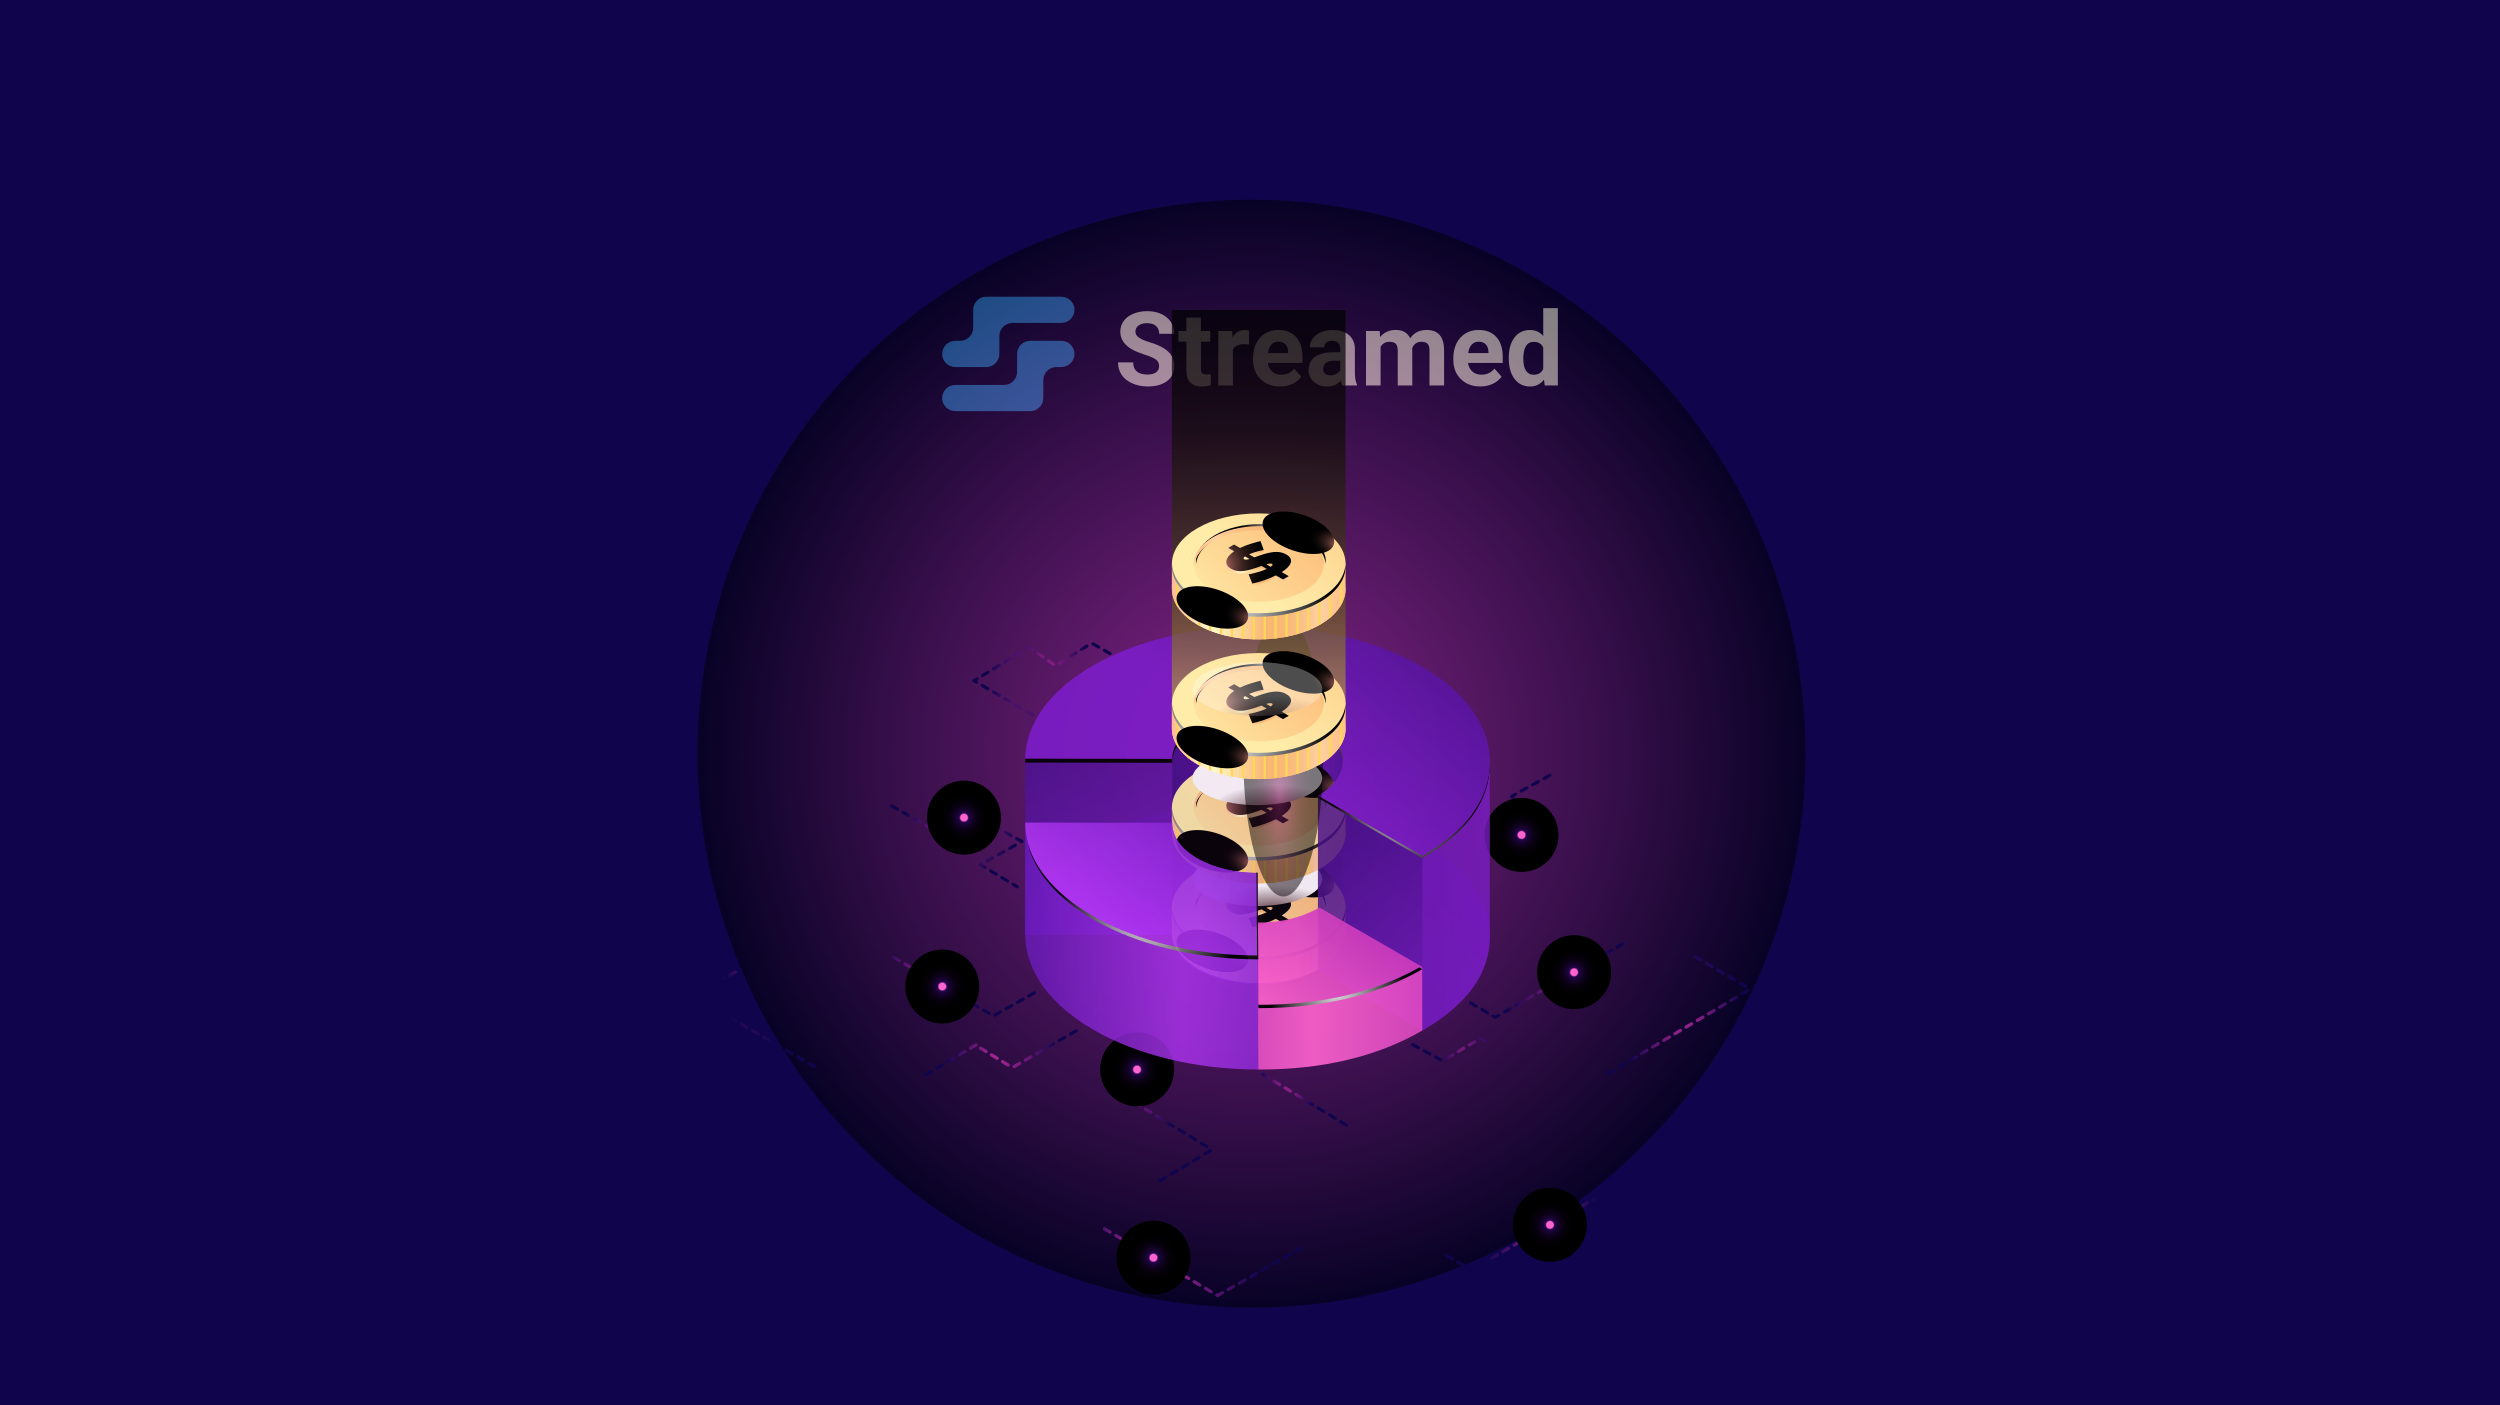 <?xml version="1.0" encoding="UTF-8"?>
<svg xmlns="http://www.w3.org/2000/svg" xmlns:xlink="http://www.w3.org/1999/xlink" viewBox="0 0 1080 607">
  <defs>
    <style>
      .cls-1 {
        fill: url(#radial-gradient-23);
      }

      .cls-1, .cls-2, .cls-3, .cls-4, .cls-5, .cls-6, .cls-7, .cls-8, .cls-9, .cls-10, .cls-11, .cls-12, .cls-13, .cls-14, .cls-15, .cls-16, .cls-17, .cls-18, .cls-19, .cls-20, .cls-21, .cls-22, .cls-23, .cls-24, .cls-25, .cls-26, .cls-27, .cls-28, .cls-29, .cls-30, .cls-31, .cls-32, .cls-33, .cls-34, .cls-35, .cls-36, .cls-37, .cls-38 {
        mix-blend-mode: color-dodge;
      }

      .cls-2 {
        fill: url(#radial-gradient-24);
      }

      .cls-39 {
        fill: url(#linear-gradient-2);
      }

      .cls-40 {
        fill: url(#linear-gradient-22);
      }

      .cls-40, .cls-41, .cls-42, .cls-43 {
        opacity: .9;
      }

      .cls-44 {
        fill: #fff;
      }

      .cls-3 {
        fill: url(#radial-gradient-7);
      }

      .cls-4 {
        fill: url(#radial-gradient-19);
      }

      .cls-5 {
        fill: url(#radial-gradient-14);
      }

      .cls-6 {
        fill: url(#radial-gradient-34);
      }

      .cls-45 {
        fill: url(#linear-gradient-15);
      }

      .cls-46 {
        fill: url(#White_Black_Radial-4);
      }

      .cls-46, .cls-47, .cls-48, .cls-49, .cls-50, .cls-51, .cls-52, .cls-53, .cls-54 {
        mix-blend-mode: screen;
      }

      .cls-7 {
        fill: url(#Radial_Gradient_1-2);
      }

      .cls-55 {
        fill: url(#New_Gradient_Swatch_copy_9);
      }

      .cls-55, .cls-56, .cls-57 {
        opacity: .95;
      }

      .cls-58 {
        fill: url(#linear-gradient-18);
      }

      .cls-59 {
        fill: url(#linear-gradient-40);
      }

      .cls-8 {
        fill: url(#Radial_Gradient_1-3);
      }

      .cls-9 {
        fill: url(#radial-gradient-29);
      }

      .cls-60 {
        fill: url(#linear-gradient-28);
      }

      .cls-10 {
        fill: url(#radial-gradient-28);
      }

      .cls-61 {
        fill: url(#linear-gradient-14);
      }

      .cls-62 {
        fill: url(#linear-gradient-17);
      }

      .cls-62, .cls-63, .cls-64, .cls-65, .cls-66, .cls-67, .cls-68, .cls-69 {
        mix-blend-mode: multiply;
      }

      .cls-70 {
        fill: url(#linear-gradient-36);
      }

      .cls-71 {
        fill: url(#linear-gradient-20);
      }

      .cls-72 {
        fill: url(#linear-gradient-6);
      }

      .cls-73 {
        isolation: isolate;
      }

      .cls-11 {
        fill: url(#radial-gradient-21);
      }

      .cls-12 {
        fill: url(#radial-gradient-17);
      }

      .cls-13 {
        fill: url(#radial-gradient-35);
      }

      .cls-74 {
        fill: url(#linear-gradient-35);
      }

      .cls-75 {
        fill: url(#linear-gradient-32);
      }

      .cls-14 {
        fill: url(#radial-gradient-15);
      }

      .cls-15 {
        fill: url(#radial-gradient-18);
      }

      .cls-76 {
        fill: url(#linear-gradient-11);
      }

      .cls-16 {
        fill: url(#radial-gradient-3);
      }

      .cls-47 {
        fill: url(#White_Black_Radial-7);
      }

      .cls-77 {
        fill: url(#radial-gradient-22);
      }

      .cls-78 {
        fill: url(#linear-gradient-10);
      }

      .cls-17 {
        fill: url(#radial-gradient-27);
      }

      .cls-18 {
        fill: url(#radial-gradient-5);
      }

      .cls-19 {
        fill: url(#Radial_Gradient_1-4);
      }

      .cls-79 {
        fill: url(#linear-gradient-37);
      }

      .cls-20 {
        fill: url(#Radial_Gradient_1);
      }

      .cls-80 {
        fill: url(#linear-gradient-16);
      }

      .cls-21 {
        fill: url(#radial-gradient-11);
      }

      .cls-22 {
        fill: url(#radial-gradient-25);
      }

      .cls-81 {
        fill: url(#New_Gradient_Swatch_copy_18);
      }

      .cls-82 {
        fill: url(#linear-gradient-31);
      }

      .cls-48 {
        fill: url(#White_Black_Radial-5);
      }

      .cls-23 {
        fill: url(#radial-gradient-16);
      }

      .cls-63 {
        fill: url(#linear-gradient-30);
      }

      .cls-64 {
        fill: url(#linear-gradient-8);
      }

      .cls-83 {
        fill: url(#linear-gradient-41);
      }

      .cls-24 {
        fill: url(#radial-gradient-20);
      }

      .cls-49 {
        fill: url(#White_Black_Radial-8);
      }

      .cls-65 {
        fill: url(#linear-gradient-39);
      }

      .cls-25 {
        fill: url(#radial-gradient-13);
      }

      .cls-84 {
        fill: url(#New_Gradient_Swatch_copy_36-3);
      }

      .cls-84, .cls-85 {
        opacity: .85;
      }

      .cls-86 {
        fill: url(#linear-gradient-25);
      }

      .cls-26 {
        fill: url(#radial-gradient-10);
      }

      .cls-27 {
        fill: url(#radial-gradient-31);
      }

      .cls-87 {
        fill: url(#linear-gradient-5);
      }

      .cls-88 {
        fill: url(#New_Gradient_Swatch_copy_36-5);
      }

      .cls-50 {
        fill: url(#White_Black_Radial);
      }

      .cls-51 {
        fill: url(#linear-gradient-23);
        opacity: .7;
      }

      .cls-28 {
        fill: url(#radial-gradient-33);
      }

      .cls-29 {
        fill: url(#radial-gradient-12);
      }

      .cls-30 {
        fill: url(#radial-gradient-4);
      }

      .cls-42 {
        fill: url(#New_Gradient_Swatch_copy_36-2);
      }

      .cls-89 {
        fill: url(#linear-gradient-34);
      }

      .cls-52 {
        fill: url(#White_Black_Radial-3);
      }

      .cls-31 {
        fill: url(#radial-gradient-6);
      }

      .cls-90 {
        fill: #3395ff;
      }

      .cls-32 {
        fill: url(#radial-gradient-8);
      }

      .cls-66 {
        fill: url(#radial-gradient-30);
      }

      .cls-91 {
        fill: url(#linear-gradient-7);
      }

      .cls-92 {
        fill: #fdd65b;
      }

      .cls-33 {
        fill: url(#radial-gradient-9);
      }

      .cls-93 {
        fill: #10054d;
      }

      .cls-85 {
        fill: url(#New_Gradient_Swatch_copy_36-4);
      }

      .cls-43 {
        fill: url(#linear-gradient-21);
      }

      .cls-53 {
        fill: url(#White_Black_Radial-6);
      }

      .cls-94 {
        fill: url(#linear-gradient-24);
      }

      .cls-95 {
        fill: url(#linear-gradient-9);
      }

      .cls-96 {
        fill: url(#New_Gradient_Swatch_copy_36);
      }

      .cls-97 {
        mask: url(#mask);
      }

      .cls-98 {
        fill: url(#linear-gradient-3);
      }

      .cls-34 {
        fill: url(#radial-gradient-32);
      }

      .cls-99 {
        fill: url(#linear-gradient);
      }

      .cls-100 {
        fill: url(#linear-gradient-27);
      }

      .cls-101 {
        fill: url(#linear-gradient-33);
      }

      .cls-102 {
        fill: url(#linear-gradient-38);
      }

      .cls-103 {
        fill: url(#linear-gradient-29);
      }

      .cls-54 {
        fill: url(#White_Black_Radial-2);
      }

      .cls-57 {
        fill: url(#New_Gradient_Swatch_copy_18-2);
      }

      .cls-104 {
        fill: url(#linear-gradient-19);
      }

      .cls-67 {
        fill: url(#radial-gradient-26);
      }

      .cls-105 {
        fill: url(#linear-gradient-4);
      }

      .cls-35 {
        fill: url(#radial-gradient);
      }

      .cls-35, .cls-38 {
        opacity: .5;
      }

      .cls-36 {
        fill: url(#radial-gradient-2);
      }

      .cls-69 {
        fill: url(#radial-gradient-37);
        opacity: .3;
      }

      .cls-37 {
        fill: url(#radial-gradient-36);
      }

      .cls-106 {
        fill: url(#linear-gradient-12);
      }

      .cls-107 {
        fill: url(#linear-gradient-13);
      }

      .cls-38 {
        fill: url(#New_Gradient_Swatch_copy);
      }

      .cls-108 {
        fill: url(#linear-gradient-26);
      }
    </style>
    <radialGradient id="radial-gradient" cx="540.67" cy="325.59" fx="540.67" fy="325.59" r="239.33" gradientUnits="userSpaceOnUse">
      <stop offset="0" stop-color="#fa45c1"/>
      <stop offset=".21" stop-color="#cb389d"/>
      <stop offset=".67" stop-color="#571843"/>
      <stop offset="1" stop-color="#000"/>
    </radialGradient>
    <radialGradient id="radial-gradient-2" cx="415.18" cy="355.29" fx="415.18" fy="355.29" r="24.68" gradientUnits="userSpaceOnUse">
      <stop offset="0" stop-color="#b4299a"/>
      <stop offset=".3" stop-color="#851e84"/>
      <stop offset=".99" stop-color="#11054d"/>
      <stop offset="1" stop-color="#10054d"/>
    </radialGradient>
    <radialGradient id="radial-gradient-3" cx="450.12" cy="293.41" fx="450.12" fy="293.41" r="24.09" xlink:href="#radial-gradient-2"/>
    <radialGradient id="radial-gradient-4" cx="666.58" cy="358" fx="666.58" fy="358" r="19.2" xlink:href="#radial-gradient-2"/>
    <radialGradient id="radial-gradient-5" cx="396.63" cy="431.31" fx="396.63" fy="431.31" r="27.34" xlink:href="#radial-gradient-2"/>
    <radialGradient id="radial-gradient-6" cx="432.4" cy="454.86" fx="432.4" fy="454.86" r="24.56" xlink:href="#radial-gradient-2"/>
    <radialGradient id="radial-gradient-7" cx="497.26" cy="550.38" fx="497.26" fy="550.38" r="47.61" xlink:href="#radial-gradient-2"/>
    <radialGradient id="radial-gradient-8" cx="635.33" cy="457.55" fx="635.33" fy="457.55" r="13.35" xlink:href="#radial-gradient-2"/>
    <radialGradient id="radial-gradient-9" cx="680.16" cy="434.35" fx="680.16" fy="434.35" r="29.3" xlink:href="#radial-gradient-2"/>
    <radialGradient id="radial-gradient-10" cx="5235.28" cy="438.47" fx="5235.28" fy="438.47" r="28.51" gradientTransform="translate(5960.16) rotate(-180) scale(1 -1)" xlink:href="#radial-gradient-2"/>
    <radialGradient id="radial-gradient-11" cx="680.01" cy="420.02" fx="680.01" fy="420.02" r="15.98" gradientTransform="translate(210.65 -226.92) rotate(22.34)" gradientUnits="userSpaceOnUse">
      <stop offset=".09" stop-color="#ff63ce"/>
      <stop offset=".11" stop-color="#832d85"/>
      <stop offset=".13" stop-color="#25054d"/>
      <stop offset=".17" stop-color="#1c033c"/>
      <stop offset=".25" stop-color="#120226"/>
      <stop offset=".34" stop-color="#0a0114"/>
      <stop offset=".45" stop-color="#040008"/>
      <stop offset=".6" stop-color="#000001"/>
      <stop offset="1" stop-color="#000"/>
    </radialGradient>
    <radialGradient id="radial-gradient-12" cx="672.69" cy="542.98" fx="672.69" fy="542.98" r="31.25" xlink:href="#radial-gradient-2"/>
    <radialGradient id="radial-gradient-13" cx="335.67" cy="18228.14" fx="335.67" fy="18228.14" r="24.2" gradientTransform="translate(0 18654.71) scale(1 -1)" xlink:href="#radial-gradient-2"/>
    <radialGradient id="radial-gradient-14" cx="669.58" cy="529.14" fx="669.58" fy="529.14" r="15.98" gradientTransform="matrix(1, 0, 0, 1, 0, 0)" xlink:href="#radial-gradient-11"/>
    <radialGradient id="radial-gradient-15" cx="657.3" cy="360.69" fx="657.3" fy="360.69" r="15.98" gradientTransform="matrix(1, 0, 0, 1, 0, 0)" xlink:href="#radial-gradient-11"/>
    <radialGradient id="radial-gradient-16" cx="416.44" cy="353.22" fx="416.44" fy="353.22" r="15.98" gradientTransform="translate(371.74 -191.01) rotate(45)" xlink:href="#radial-gradient-11"/>
    <radialGradient id="radial-gradient-17" cx="498.34" cy="543.34" fx="498.34" fy="543.34" r="15.98" gradientTransform="translate(918.36 -62.58) rotate(77.26)" xlink:href="#radial-gradient-11"/>
    <radialGradient id="radial-gradient-18" cx="494.71" cy="465.78" fx="494.71" fy="465.78" r="24.31" xlink:href="#radial-gradient-2"/>
    <radialGradient id="radial-gradient-19" cx="557.74" cy="466.8" fx="557.74" fy="466.8" r="14.36" xlink:href="#radial-gradient-2"/>
    <radialGradient id="radial-gradient-20" cx="491.28" cy="462.03" fx="491.28" fy="462.03" r="15.98" gradientTransform="translate(868.97 -96.71) rotate(80.82)" xlink:href="#radial-gradient-11"/>
    <radialGradient id="radial-gradient-21" cx="407.07" cy="426.16" fx="407.07" fy="426.16" r="15.98" gradientTransform="matrix(1, 0, 0, 1, 0, 0)" xlink:href="#radial-gradient-11"/>
    <radialGradient id="radial-gradient-22" cx="541.79" cy="663.49" fx="541.79" fy="663.49" r="152.92" gradientTransform="translate(0 -394.64) scale(1 1.07)" gradientUnits="userSpaceOnUse">
      <stop offset=".59" stop-color="#fff"/>
      <stop offset=".65" stop-color="#f7f7f8"/>
      <stop offset=".73" stop-color="#e3e4e4"/>
      <stop offset=".84" stop-color="#c2c3c5"/>
      <stop offset=".95" stop-color="#959699"/>
      <stop offset="1" stop-color="#808285"/>
    </radialGradient>
    <mask id="mask" x="420.51" y="218.22" width="238.71" height="266.79" maskUnits="userSpaceOnUse">
      <rect class="cls-77" x="420.51" y="218.22" width="238.71" height="266.79"/>
    </mask>
    <linearGradient id="New_Gradient_Swatch_copy_36" data-name="New Gradient Swatch copy 36" x1="625.46" y1="302.16" x2="545.89" y2="400.9" gradientUnits="userSpaceOnUse">
      <stop offset=".1" stop-color="#45108a"/>
      <stop offset="1" stop-color="#7c1dc9"/>
    </linearGradient>
    <linearGradient id="New_Gradient_Swatch_copy_36-2" data-name="New Gradient Swatch copy 36" x1="439.56" y1="296.58" x2="503.83" y2="424.31" xlink:href="#New_Gradient_Swatch_copy_36"/>
    <linearGradient id="linear-gradient" x1="506.38" y1="355.7" x2="580.03" y2="355.7" gradientUnits="userSpaceOnUse">
      <stop offset=".1" stop-color="#45108a"/>
      <stop offset=".62" stop-color="#7c1dc9"/>
      <stop offset=".9" stop-color="#5c15a5"/>
      <stop offset="1" stop-color="#501397"/>
    </linearGradient>
    <linearGradient id="linear-gradient-2" x1="506.61" y1="408.23" x2="580.47" y2="408.23" gradientUnits="userSpaceOnUse">
      <stop offset="0" stop-color="#ffbb96"/>
      <stop offset=".23" stop-color="#fffbc9"/>
      <stop offset=".54" stop-color="#f9b673"/>
      <stop offset=".64" stop-color="#f9b876"/>
      <stop offset=".72" stop-color="#fabe81"/>
      <stop offset=".81" stop-color="#fcc892"/>
      <stop offset=".86" stop-color="#fed2a3"/>
      <stop offset=".97" stop-color="#ffc28c"/>
    </linearGradient>
    <linearGradient id="linear-gradient-3" x1="506.25" y1="401.19" x2="506.27" y2="401.19" xlink:href="#linear-gradient-2"/>
    <linearGradient id="linear-gradient-4" x1="506.61" y1="412.5" x2="580.47" y2="412.5" xlink:href="#linear-gradient-2"/>
    <linearGradient id="linear-gradient-5" x1="581.29" y1="401.19" x2="581.3" y2="401.19" xlink:href="#linear-gradient-2"/>
    <linearGradient id="linear-gradient-6" x1="613.11" y1="322.23" x2="539.71" y2="396.1" gradientUnits="userSpaceOnUse">
      <stop offset=".04" stop-color="#ffba78"/>
      <stop offset=".4" stop-color="#fec986"/>
      <stop offset="1" stop-color="#feeca8"/>
    </linearGradient>
    <radialGradient id="White_Black_Radial" data-name="White, Black Radial" cx="527.65" cy="408.08" fx="527.65" fy="408.08" r="47.16" gradientUnits="userSpaceOnUse">
      <stop offset="0" stop-color="#fff"/>
      <stop offset="1" stop-color="#000"/>
    </radialGradient>
    <linearGradient id="linear-gradient-7" x1="573.93" y1="361.66" x2="519.06" y2="416.88" xlink:href="#linear-gradient-6"/>
    <radialGradient id="White_Black_Radial-2" data-name="White, Black Radial" cx="556.98" cy="374.11" fx="556.98" fy="374.11" r="20.75" xlink:href="#White_Black_Radial"/>
    <linearGradient id="linear-gradient-8" x1="584.03" y1="349.71" x2="532.25" y2="401.81" xlink:href="#linear-gradient-2"/>
    <radialGradient id="radial-gradient-23" cx="53894.01" cy="-7077.36" fx="53894.01" fy="-7077.36" r="53.26" gradientTransform="translate(-50.97 8754.48) rotate(-71.21) scale(.15 .3) skewX(-.04)" gradientUnits="userSpaceOnUse">
      <stop offset="0" stop-color="#f49587"/>
      <stop offset=".12" stop-color="#bc7368"/>
      <stop offset=".24" stop-color="#8b544c"/>
      <stop offset=".36" stop-color="#603a35"/>
      <stop offset=".48" stop-color="#3d2522"/>
      <stop offset=".61" stop-color="#221513"/>
      <stop offset=".74" stop-color="#0f0908"/>
      <stop offset=".86" stop-color="#030202"/>
      <stop offset="1" stop-color="#000"/>
    </radialGradient>
    <radialGradient id="radial-gradient-24" cx="54177.47" cy="-6995.45" fx="54177.47" fy="-6995.45" r="53.26" xlink:href="#radial-gradient-23"/>
    <linearGradient id="linear-gradient-9" x1="529.77" y1="392.22" x2="557.73" y2="392.22" xlink:href="#linear-gradient-2"/>
    <linearGradient id="linear-gradient-10" x1="571.15" y1="376.16" x2="547.31" y2="389.17" xlink:href="#linear-gradient-6"/>
    <radialGradient id="radial-gradient-25" cx="524.61" cy="393.12" fx="524.61" fy="393.12" r="25.03" gradientTransform="matrix(1, 0, 0, 1, 0, 0)" xlink:href="#radial-gradient-23"/>
    <radialGradient id="radial-gradient-26" cx="7166.91" cy="-10290.31" fx="7166.91" fy="-10290.31" r="23.72" gradientTransform="translate(9007.29 5436.43) rotate(-180) scale(1.18 -.49)" gradientUnits="userSpaceOnUse">
      <stop offset=".19" stop-color="#785c5d"/>
      <stop offset="1" stop-color="#fff"/>
    </radialGradient>
    <linearGradient id="linear-gradient-11" y1="365.21" y2="365.21" xlink:href="#linear-gradient-2"/>
    <linearGradient id="linear-gradient-12" x1="506.25" y1="358.18" x2="506.27" y2="358.18" xlink:href="#linear-gradient-2"/>
    <linearGradient id="linear-gradient-13" x1="506.61" y1="369.49" x2="580.47" y2="369.49" xlink:href="#linear-gradient-2"/>
    <linearGradient id="linear-gradient-14" x1="581.29" y1="358.18" x2="581.3" y2="358.18" xlink:href="#linear-gradient-2"/>
    <linearGradient id="linear-gradient-15" x1="613.11" y1="279.22" x2="539.71" y2="353.08" xlink:href="#linear-gradient-6"/>
    <radialGradient id="White_Black_Radial-3" data-name="White, Black Radial" cy="365.06" fy="365.06" r="47.16" xlink:href="#White_Black_Radial"/>
    <linearGradient id="linear-gradient-16" x1="573.93" y1="318.65" x2="519.06" y2="373.86" xlink:href="#linear-gradient-6"/>
    <radialGradient id="White_Black_Radial-4" data-name="White, Black Radial" cx="556.98" cy="331.09" fx="556.98" fy="331.09" r="20.75" xlink:href="#White_Black_Radial"/>
    <linearGradient id="linear-gradient-17" x1="584.03" y1="306.69" x2="532.25" y2="358.8" xlink:href="#linear-gradient-2"/>
    <radialGradient id="radial-gradient-27" cx="54165.5" cy="-7123.11" fx="54165.5" fy="-7123.11" r="53.26" xlink:href="#radial-gradient-23"/>
    <radialGradient id="radial-gradient-28" cx="54448.96" cy="-7041.2" fx="54448.96" fy="-7041.2" r="53.26" xlink:href="#radial-gradient-23"/>
    <linearGradient id="linear-gradient-18" x1="529.77" y1="349.2" x2="557.73" y2="349.2" xlink:href="#linear-gradient-2"/>
    <linearGradient id="linear-gradient-19" x1="571.15" y1="333.14" x2="547.31" y2="346.15" xlink:href="#linear-gradient-6"/>
    <radialGradient id="radial-gradient-29" cx="524.61" cy="350.1" fx="524.61" fy="350.1" r="25.03" gradientTransform="matrix(1, 0, 0, 1, 0, 0)" xlink:href="#radial-gradient-23"/>
    <linearGradient id="New_Gradient_Swatch_copy_36-3" data-name="New Gradient Swatch copy 36" x1="455.02" y1="387.03" x2="641.97" y2="387.03" xlink:href="#New_Gradient_Swatch_copy_36"/>
    <linearGradient id="New_Gradient_Swatch_copy_36-4" data-name="New Gradient Swatch copy 36" x1="563.22" y1="368.37" x2="641.12" y2="439.16" xlink:href="#New_Gradient_Swatch_copy_36"/>
    <radialGradient id="Radial_Gradient_1" data-name="Radial Gradient 1" cx="606.48" cy="349.9" fx="606.48" fy="349.9" r="30.09" gradientUnits="userSpaceOnUse">
      <stop offset="0" stop-color="#fff"/>
      <stop offset="1" stop-color="#000"/>
    </radialGradient>
    <linearGradient id="New_Gradient_Swatch_copy_36-5" data-name="New Gradient Swatch copy 36" x1="625.46" y1="226.84" x2="545.89" y2="325.59" xlink:href="#New_Gradient_Swatch_copy_36"/>
    <radialGradient id="Radial_Gradient_1-2" data-name="Radial Gradient 1" cx="551.51" cy="300.6" fx="551.51" fy="300.6" r="49.15" xlink:href="#Radial_Gradient_1"/>
    <radialGradient id="radial-gradient-30" cy="-10379.04" fy="-10379.04" r="23.72" xlink:href="#radial-gradient-26"/>
    <linearGradient id="New_Gradient_Swatch_copy_18" data-name="New Gradient Swatch copy 18" x1="543.23" y1="408.91" x2="569.72" y2="408.91" gradientUnits="userSpaceOnUse">
      <stop offset=".04" stop-color="#9f19ab"/>
      <stop offset=".16" stop-color="#ae24b0"/>
      <stop offset=".41" stop-color="#d643bf"/>
      <stop offset=".63" stop-color="#ff63ce"/>
      <stop offset=".87" stop-color="#dc48c1"/>
    </linearGradient>
    <linearGradient id="New_Gradient_Swatch_copy_18-2" data-name="New Gradient Swatch copy 18" x1="443.2" y1="430.19" x2="640.29" y2="430.19" xlink:href="#New_Gradient_Swatch_copy_18"/>
    <linearGradient id="New_Gradient_Swatch_copy_9" data-name="New Gradient Swatch copy 9" x1="624.62" y1="344.59" x2="555.63" y2="440.47" gradientUnits="userSpaceOnUse">
      <stop offset=".04" stop-color="#9f19ab"/>
      <stop offset=".24" stop-color="#ae24b0"/>
      <stop offset=".65" stop-color="#d643bf"/>
      <stop offset="1" stop-color="#ff63ce"/>
    </linearGradient>
    <radialGradient id="Radial_Gradient_1-3" data-name="Radial Gradient 1" cx="577.28" cy="425.93" fx="577.28" fy="425.93" r="29.61" xlink:href="#Radial_Gradient_1"/>
    <linearGradient id="linear-gradient-20" x1="506.38" y1="390.41" x2="543.34" y2="390.41" gradientUnits="userSpaceOnUse">
      <stop offset="0" stop-color="#671ab9"/>
      <stop offset=".34" stop-color="#ad34f1"/>
      <stop offset="1" stop-color="#5513ab"/>
    </linearGradient>
    <linearGradient id="linear-gradient-21" x1="442.56" y1="408.69" x2="643.58" y2="408.69" xlink:href="#linear-gradient-20"/>
    <linearGradient id="linear-gradient-22" x1="551" y1="311.28" x2="478.68" y2="402.8" gradientUnits="userSpaceOnUse">
      <stop offset="0" stop-color="#5513ab"/>
      <stop offset="1" stop-color="#be3bff"/>
    </linearGradient>
    <radialGradient id="Radial_Gradient_1-4" data-name="Radial Gradient 1" cx="496.15" cy="395.49" fx="496.15" fy="395.49" r="39.79" xlink:href="#Radial_Gradient_1"/>
    <radialGradient id="New_Gradient_Swatch_copy" data-name="New Gradient Swatch copy" cx="4869.07" cy="5547.46" fx="4869.07" fy="5547.46" r="40.1" gradientTransform="translate(-1832.65 7696.21) rotate(-90) scale(1.51 .43)" gradientUnits="userSpaceOnUse">
      <stop offset="0" stop-color="#972a74"/>
      <stop offset=".04" stop-color="#8a266a"/>
      <stop offset=".19" stop-color="#601a49"/>
      <stop offset=".35" stop-color="#3d112f"/>
      <stop offset=".51" stop-color="#22091a"/>
      <stop offset=".67" stop-color="#0f040b"/>
      <stop offset=".83" stop-color="#030102"/>
      <stop offset="1" stop-color="#000"/>
    </radialGradient>
    <linearGradient id="linear-gradient-23" x1="543.78" y1="331.07" x2="543.78" y2="135.07" gradientUnits="userSpaceOnUse">
      <stop offset="0" stop-color="#fdd65b"/>
      <stop offset=".01" stop-color="#f6d058"/>
      <stop offset=".13" stop-color="#bda044"/>
      <stop offset=".25" stop-color="#8b7532"/>
      <stop offset=".37" stop-color="#605122"/>
      <stop offset=".49" stop-color="#3d3416"/>
      <stop offset=".62" stop-color="#221d0c"/>
      <stop offset=".74" stop-color="#0f0c05"/>
      <stop offset=".87" stop-color="#030301"/>
      <stop offset="1" stop-color="#000"/>
    </linearGradient>
    <linearGradient id="linear-gradient-24" y1="320.19" y2="320.19" xlink:href="#linear-gradient-2"/>
    <linearGradient id="linear-gradient-25" x1="506.25" y1="313.15" x2="506.27" y2="313.15" xlink:href="#linear-gradient-2"/>
    <linearGradient id="linear-gradient-26" x1="506.61" y1="324.46" x2="580.47" y2="324.46" xlink:href="#linear-gradient-2"/>
    <linearGradient id="linear-gradient-27" x1="581.29" y1="313.15" x2="581.3" y2="313.15" xlink:href="#linear-gradient-2"/>
    <linearGradient id="linear-gradient-28" x1="613.11" y1="234.2" x2="539.71" y2="308.06" xlink:href="#linear-gradient-6"/>
    <radialGradient id="White_Black_Radial-5" data-name="White, Black Radial" cy="320.04" fy="320.04" r="47.16" xlink:href="#White_Black_Radial"/>
    <linearGradient id="linear-gradient-29" x1="573.93" y1="273.62" x2="519.06" y2="328.84" xlink:href="#linear-gradient-6"/>
    <radialGradient id="White_Black_Radial-6" data-name="White, Black Radial" cx="556.98" cy="286.07" fx="556.98" fy="286.07" r="20.75" xlink:href="#White_Black_Radial"/>
    <linearGradient id="linear-gradient-30" x1="584.03" y1="261.67" x2="532.25" y2="313.77" xlink:href="#linear-gradient-2"/>
    <radialGradient id="radial-gradient-31" cx="54449.64" cy="-7171" fx="54449.64" fy="-7171" xlink:href="#radial-gradient-23"/>
    <radialGradient id="radial-gradient-32" cx="54733.11" cy="-7089.09" fx="54733.11" fy="-7089.09" r="53.26" xlink:href="#radial-gradient-23"/>
    <linearGradient id="linear-gradient-31" x1="529.77" y1="304.18" x2="557.73" y2="304.18" xlink:href="#linear-gradient-2"/>
    <linearGradient id="linear-gradient-32" x1="571.15" y1="288.12" x2="547.31" y2="301.13" xlink:href="#linear-gradient-6"/>
    <radialGradient id="radial-gradient-33" cx="524.61" cy="305.08" fx="524.61" fy="305.08" r="25.03" gradientTransform="matrix(1, 0, 0, 1, 0, 0)" xlink:href="#radial-gradient-23"/>
    <linearGradient id="linear-gradient-33" y1="259.86" y2="259.86" xlink:href="#linear-gradient-2"/>
    <linearGradient id="linear-gradient-34" x1="506.25" y1="252.83" x2="506.27" y2="252.83" xlink:href="#linear-gradient-2"/>
    <linearGradient id="linear-gradient-35" x1="506.61" y1="264.14" x2="580.47" y2="264.14" xlink:href="#linear-gradient-2"/>
    <linearGradient id="linear-gradient-36" x1="581.29" y1="252.83" x2="581.3" y2="252.83" xlink:href="#linear-gradient-2"/>
    <linearGradient id="linear-gradient-37" x1="613.11" y1="173.87" x2="539.71" y2="247.73" xlink:href="#linear-gradient-6"/>
    <radialGradient id="White_Black_Radial-7" data-name="White, Black Radial" cy="259.71" fy="259.71" r="47.16" xlink:href="#White_Black_Radial"/>
    <linearGradient id="linear-gradient-38" x1="573.93" y1="213.3" x2="519.06" y2="268.51" xlink:href="#linear-gradient-6"/>
    <radialGradient id="White_Black_Radial-8" data-name="White, Black Radial" cx="556.98" cy="225.74" fx="556.98" fy="225.74" r="20.75" xlink:href="#White_Black_Radial"/>
    <linearGradient id="linear-gradient-39" x1="584.03" y1="201.34" x2="532.25" y2="253.44" xlink:href="#linear-gradient-2"/>
    <radialGradient id="radial-gradient-34" cx="54830.39" cy="-7235.16" fx="54830.39" fy="-7235.16" r="53.26" xlink:href="#radial-gradient-23"/>
    <radialGradient id="radial-gradient-35" cx="55113.85" cy="-7153.25" fx="55113.85" fy="-7153.25" r="53.26" xlink:href="#radial-gradient-23"/>
    <linearGradient id="linear-gradient-40" x1="529.77" y1="243.85" x2="557.73" y2="243.85" xlink:href="#linear-gradient-2"/>
    <linearGradient id="linear-gradient-41" x1="571.15" y1="227.79" x2="547.31" y2="240.8" xlink:href="#linear-gradient-6"/>
    <radialGradient id="radial-gradient-36" cx="524.61" cy="244.75" fx="524.61" fy="244.75" r="25.03" gradientTransform="matrix(1, 0, 0, 1, 0, 0)" xlink:href="#radial-gradient-23"/>
    <radialGradient id="radial-gradient-37" cy="-10457.4" fy="-10457.4" r="23.72" xlink:href="#radial-gradient-26"/>
  </defs>
  <g class="cls-73">
    <g id="Layer_1" data-name="Layer 1">
      <rect class="cls-93" y="-.25" width="1080" height="607.5"/>
      <g>
        <g>
          <path class="cls-44" d="M500.73,158.21c0-1.23-.43-2.18-1.3-2.84-.87-.66-2.44-1.36-4.7-2.09-2.26-.73-4.05-1.45-5.37-2.16-3.6-1.94-5.39-4.56-5.39-7.85,0-1.71,.48-3.24,1.45-4.58,.96-1.34,2.35-2.39,4.15-3.14,1.81-.75,3.83-1.13,6.08-1.13s4.28,.41,6.05,1.23c1.77,.82,3.14,1.98,4.12,3.47,.98,1.49,1.47,3.19,1.47,5.09h-6.52c0-1.45-.46-2.58-1.37-3.38-.91-.8-2.2-1.21-3.85-1.21s-2.83,.34-3.72,1.01c-.88,.67-1.33,1.56-1.33,2.66,0,1.03,.52,1.89,1.56,2.59,1.04,.7,2.56,1.35,4.58,1.96,3.71,1.12,6.42,2.5,8.11,4.15,1.7,1.65,2.54,3.71,2.54,6.18,0,2.74-1.04,4.89-3.11,6.45-2.07,1.56-4.86,2.34-8.37,2.34-2.44,0-4.65-.45-6.66-1.34s-3.53-2.11-4.58-3.66c-1.05-1.55-1.58-3.35-1.58-5.39h6.55c0,3.49,2.09,5.24,6.26,5.24,1.55,0,2.76-.32,3.63-.95s1.3-1.51,1.3-2.64Z"/>
          <path class="cls-44" d="M518.81,137.2v5.79h4.02v4.61h-4.02v11.74c0,.87,.17,1.49,.5,1.87,.33,.38,.97,.57,1.91,.57,.7,0,1.31-.05,1.85-.15v4.76c-1.23,.38-2.5,.57-3.81,.57-4.41,0-6.66-2.23-6.74-6.68v-12.68h-3.44v-4.61h3.44v-5.79h6.29Z"/>
          <path class="cls-44" d="M539.55,148.88c-.86-.12-1.61-.17-2.26-.17-2.38,0-3.94,.8-4.68,2.41v15.4h-6.29v-23.53h5.94l.17,2.81c1.26-2.16,3.01-3.24,5.24-3.24,.7,0,1.35,.09,1.96,.28l-.09,6.05Z"/>
          <path class="cls-44" d="M552.99,166.95c-3.45,0-6.26-1.06-8.43-3.18-2.17-2.12-3.25-4.94-3.25-8.46v-.61c0-2.36,.46-4.48,1.37-6.34,.91-1.86,2.21-3.3,3.88-4.31,1.67-1.01,3.58-1.51,5.73-1.51,3.22,0,5.75,1.02,7.6,3.04,1.85,2.03,2.77,4.91,2.77,8.63v2.57h-14.98c.2,1.54,.82,2.77,1.84,3.7,1.02,.93,2.32,1.39,3.88,1.39,2.42,0,4.31-.88,5.68-2.63l3.09,3.46c-.94,1.33-2.22,2.37-3.83,3.12-1.61,.75-3.39,1.12-5.35,1.12Zm-.72-19.33c-1.25,0-2.26,.42-3.03,1.27-.78,.84-1.27,2.05-1.49,3.63h8.74v-.5c-.03-1.4-.41-2.48-1.13-3.24-.73-.76-1.75-1.15-3.09-1.15Z"/>
          <path class="cls-44" d="M579.88,166.52c-.29-.57-.5-1.27-.63-2.11-1.52,1.7-3.5,2.54-5.94,2.54-2.31,0-4.22-.67-5.73-2-1.52-1.33-2.27-3.02-2.27-5.05,0-2.49,.92-4.41,2.77-5.74,1.85-1.33,4.52-2.01,8.01-2.02h2.89v-1.35c0-1.09-.28-1.96-.84-2.61-.56-.65-1.44-.98-2.64-.98-1.06,0-1.89,.25-2.49,.76-.6,.51-.9,1.2-.9,2.09h-6.29c0-1.36,.42-2.62,1.26-3.78,.84-1.16,2.03-2.07,3.57-2.73,1.54-.66,3.26-.99,5.18-.99,2.9,0,5.2,.73,6.91,2.19,1.7,1.46,2.56,3.51,2.56,6.14v10.2c.01,2.23,.33,3.92,.94,5.07v.37h-6.35Zm-5.2-4.37c.93,0,1.78-.21,2.57-.62s1.36-.97,1.74-1.66v-4.05h-2.35c-3.15,0-4.82,1.09-5.02,3.26l-.02,.37c0,.78,.28,1.43,.83,1.94,.55,.51,1.3,.76,2.26,.76Z"/>
          <path class="cls-44" d="M596.01,142.98l.2,2.63c1.67-2.04,3.92-3.07,6.76-3.07,3.03,0,5.11,1.2,6.24,3.59,1.65-2.39,4.01-3.59,7.07-3.59,2.55,0,4.45,.74,5.7,2.23,1.25,1.49,1.87,3.72,1.87,6.71v15.03h-6.31v-15.01c0-1.33-.26-2.31-.78-2.93-.52-.62-1.44-.92-2.76-.92-1.88,0-3.19,.9-3.91,2.7l.02,16.16h-6.29v-14.98c0-1.36-.27-2.35-.8-2.96-.54-.61-1.45-.91-2.74-.91-1.78,0-3.07,.74-3.87,2.22v16.64h-6.29v-23.53h5.89Z"/>
          <path class="cls-44" d="M639.51,166.95c-3.45,0-6.26-1.06-8.43-3.18-2.17-2.12-3.25-4.94-3.25-8.46v-.61c0-2.36,.46-4.48,1.37-6.34,.91-1.86,2.21-3.3,3.88-4.31,1.67-1.01,3.58-1.51,5.73-1.51,3.22,0,5.75,1.02,7.6,3.04,1.85,2.03,2.77,4.91,2.77,8.63v2.57h-14.98c.2,1.54,.82,2.77,1.84,3.7,1.02,.93,2.32,1.39,3.88,1.39,2.42,0,4.31-.88,5.68-2.63l3.09,3.46c-.94,1.33-2.22,2.37-3.83,3.12-1.61,.75-3.39,1.12-5.35,1.12Zm-.72-19.33c-1.25,0-2.26,.42-3.03,1.27-.78,.84-1.27,2.05-1.49,3.63h8.74v-.5c-.03-1.4-.41-2.48-1.13-3.24-.73-.76-1.75-1.15-3.09-1.15Z"/>
          <path class="cls-44" d="M651.78,154.58c0-3.67,.82-6.59,2.47-8.76,1.65-2.17,3.9-3.26,6.75-3.26,2.29,0,4.18,.86,5.68,2.57v-12.01h6.31v33.41h-5.68l-.3-2.5c-1.57,1.96-3.58,2.94-6.05,2.94-2.77,0-4.99-1.09-6.67-3.27-1.67-2.18-2.51-5.22-2.51-9.1Zm6.29,.47c0,2.21,.38,3.9,1.15,5.08,.77,1.18,1.88,1.76,3.35,1.76,1.94,0,3.31-.82,4.11-2.46v-9.3c-.78-1.64-2.14-2.46-4.07-2.46-3.03,0-4.55,2.46-4.55,7.38Z"/>
        </g>
        <g>
          <path class="cls-90" d="M426.07,128.19h32.44c3.12,0,5.66,2.53,5.66,5.66h0c0,3.12-2.53,5.66-5.66,5.66h-21.12c-3.12,0-5.66,2.53-5.66,5.66v7.73c0,3.12-2.53,5.66-5.66,5.66h-13.39c-3.12,0-5.66-2.53-5.66-5.66h0c0-3.12,2.53-5.66,5.66-5.66h2.08c3.12,0,5.66-2.53,5.66-5.66v-7.73c0-3.12,2.53-5.66,5.66-5.66Z"/>
          <path class="cls-90" d="M439.39,160.63v-7.73c0-3.12,2.53-5.66,5.66-5.66h13.46c3.12,0,5.66,2.53,5.66,5.66h0c0,3.12-2.53,5.66-5.66,5.66h-2.14c-3.12,0-5.66,2.53-5.66,5.66v7.73c0,3.12-2.53,5.66-5.66,5.66h-32.37c-3.12,0-5.66-2.53-5.66-5.66h0c0-3.12,2.53-5.66,5.66-5.66h21.06c3.12,0,5.66-2.53,5.66-5.66Z"/>
        </g>
      </g>
      <circle class="cls-35" cx="540.67" cy="325.59" r="239.33"/>
      <g>
        <path class="cls-36" d="M439.43,383.8c-.12,0-.25-.03-.36-.1l-1.8-1.09c-.33-.2-.44-.63-.24-.97,.2-.33,.64-.44,.97-.24l1.8,1.09c.33,.2,.44,.63,.24,.97-.13,.22-.36,.34-.6,.34Zm-4.21-2.54c-.12,0-.25-.03-.36-.1l-2.41-1.45c-.33-.2-.44-.63-.24-.97,.2-.33,.64-.44,.97-.24l2.41,1.45c.33,.2,.44,.63,.24,.97-.13,.22-.37,.34-.6,.34Zm-4.82-2.91c-.12,0-.25-.03-.36-.1l-2.41-1.45c-.33-.2-.44-.63-.24-.97,.2-.33,.64-.44,.97-.24l2.41,1.45c.33,.2,.44,.63,.24,.97-.13,.22-.37,.34-.6,.34Zm-4.82-2.91c-.13,0-.25-.03-.36-.1l-2.09-1.26c-.22-.13-.35-.36-.34-.62s.14-.48,.36-.6l.33-.18c.34-.19,.77-.06,.96,.28,.05,.1,.08,.21,.09,.32l1.42,.86c.33,.2,.44,.63,.24,.96-.13,.22-.36,.34-.6,.34Zm.7-2.8c-.25,0-.49-.13-.62-.36-.19-.34-.06-.77,.28-.95l2.46-1.36c.34-.19,.77-.06,.95,.28,.19,.34,.06,.77-.28,.95l-2.46,1.36c-.11,.06-.22,.09-.34,.09Zm4.93-2.72c-.25,0-.49-.13-.62-.36-.19-.34-.06-.77,.28-.95l2.46-1.36c.34-.19,.77-.06,.95,.28,.19,.34,.06,.77-.28,.95l-2.46,1.36c-.11,.06-.22,.09-.34,.09Zm4.93-2.71c-.25,0-.49-.13-.62-.36-.19-.34-.06-.77,.28-.95l2.46-1.36c.34-.19,.77-.06,.95,.28,.19,.34,.06,.77-.28,.95l-2.46,1.36c-.11,.06-.22,.09-.34,.09Zm-30.7-6.87c-.12,0-.24-.03-.35-.09l-.61-.34c-.34-.19-.46-.62-.26-.96,.19-.34,.62-.46,.96-.26l.26,.14,1.48-.86c.33-.19,.77-.08,.96,.26,.2,.34,.08,.77-.26,.96l-1.83,1.06c-.11,.06-.23,.09-.35,.09Zm35.81,4c-.25,0-.49-.13-.62-.36-.03-.05-.05-.11-.07-.17l-1.66-.91c-.34-.19-.47-.61-.28-.95s.62-.47,.95-.28l2.24,1.22c.23,.12,.37,.36,.37,.62s-.14,.49-.36,.62l-.23,.13c-.11,.06-.23,.09-.34,.09Zm-38.86-5.73c-.12,0-.24-.03-.35-.09l-2.44-1.39c-.34-.19-.45-.62-.26-.96,.19-.34,.62-.45,.96-.26l2.44,1.39c.34,.19,.45,.62,.26,.96-.13,.23-.37,.35-.61,.35Zm7.31-.73c-.24,0-.48-.12-.61-.35-.2-.34-.08-.77,.26-.96l2.43-1.41c.33-.2,.77-.08,.96,.26,.2,.34,.08,.77-.26,.96l-2.43,1.41c-.11,.06-.23,.09-.35,.09Zm27.07,3.77c-.12,0-.23-.03-.34-.09l-2.47-1.35c-.34-.19-.47-.61-.28-.95,.19-.34,.62-.46,.95-.28l2.47,1.35c.34,.19,.47,.61,.28,.95-.13,.23-.37,.37-.62,.37Zm-39.28-5.82c-.12,0-.24-.03-.35-.09l-2.44-1.39c-.34-.19-.45-.62-.26-.96,.19-.34,.62-.45,.96-.26l2.44,1.39c.34,.19,.45,.62,.26,.96-.13,.23-.37,.35-.61,.35Zm17.07-.77c-.24,0-.48-.13-.61-.35-.19-.34-.08-.77,.26-.96l2.43-1.41c.33-.2,.77-.08,.96,.26,.2,.34,.08,.77-.26,.96l-2.43,1.41c-.11,.06-.23,.09-.35,.09Zm17.27,3.89c-.12,0-.23-.03-.34-.09l-2.47-1.35c-.34-.19-.47-.61-.28-.95,.19-.34,.62-.46,.95-.28l2.47,1.35c.34,.19,.47,.61,.28,.95-.13,.23-.37,.37-.62,.37Zm-39.23-5.9c-.12,0-.24-.03-.35-.09l-2.44-1.39c-.34-.19-.46-.62-.26-.96,.19-.34,.62-.45,.96-.26l2.44,1.39c.34,.19,.46,.62,.26,.96-.13,.23-.37,.36-.61,.36Zm34.3,3.2c-.12,0-.23-.03-.34-.09l-2.47-1.35c-.34-.19-.47-.61-.28-.95,.19-.34,.62-.47,.95-.28l2.47,1.35c.34,.19,.47,.61,.28,.95-.13,.23-.37,.37-.62,.37Zm-39.18-5.98c-.12,0-.24-.03-.35-.09l-2.44-1.39c-.34-.19-.45-.62-.26-.96,.19-.34,.62-.45,.96-.26l2.44,1.39c.34,.19,.45,.62,.26,.96-.13,.23-.37,.35-.61,.35Zm34.25,3.28c-.12,0-.23-.03-.34-.09l-2.47-1.35c-.34-.19-.47-.61-.28-.95,.19-.34,.62-.46,.95-.28l2.47,1.35c.34,.19,.47,.61,.28,.95-.13,.23-.37,.37-.62,.37Z"/>
        <path class="cls-16" d="M446.29,309.4c-.12,0-.24-.03-.35-.09l-2.44-1.4c-.34-.19-.45-.62-.26-.96,.2-.34,.63-.45,.96-.26l2.44,1.4c.34,.19,.45,.62,.26,.96-.13,.23-.37,.35-.61,.35Zm-4.88-2.79c-.12,0-.24-.03-.35-.09l-2.44-1.4c-.34-.19-.45-.62-.26-.96,.19-.34,.63-.45,.96-.26l2.44,1.4c.34,.19,.45,.62,.26,.96-.13,.23-.37,.35-.61,.35Zm38.1-23.59c-.12,0-.24-.03-.35-.09l-2.44-1.4c-.34-.19-.45-.62-.26-.96,.19-.34,.63-.45,.96-.26l2.44,1.4c.34,.19,.45,.62,.26,.96-.13,.23-.37,.35-.61,.35Zm-4.88-2.79c-.12,0-.24-.03-.35-.09l-2.44-1.4c-.34-.19-.45-.62-.26-.96,.19-.34,.63-.45,.96-.26l2.44,1.4c.34,.19,.45,.62,.26,.96-.13,.23-.37,.35-.61,.35Zm-38.1,23.59c-.12,0-.24-.03-.35-.09l-2.44-1.4c-.34-.19-.45-.62-.26-.96,.19-.34,.63-.45,.96-.26l2.44,1.4c.34,.19,.45,.62,.26,.96-.13,.23-.37,.35-.61,.35Zm-4.88-2.79c-.12,0-.24-.03-.35-.09l-2.44-1.4c-.34-.19-.45-.62-.26-.96,.2-.34,.63-.45,.96-.26l2.44,1.4c.34,.19,.45,.62,.26,.96-.13,.23-.37,.35-.61,.35Zm-4.88-2.79c-.12,0-.24-.03-.35-.09l-2.44-1.4c-.34-.19-.45-.62-.26-.96,.19-.34,.63-.45,.96-.26l2.44,1.4c.34,.19,.45,.62,.26,.96-.13,.23-.37,.35-.61,.35Zm-4.89-2.79c-.12,0-.24-.03-.35-.09l-1.13-.65c-.22-.12-.35-.35-.35-.6,0-.25,.12-.48,.34-.61l1.29-.79c.33-.2,.76-.1,.97,.24,.2,.33,.1,.77-.24,.97l-.27,.17,.09,.05c.34,.19,.45,.62,.26,.96-.13,.23-.37,.35-.61,.35Zm2.57-2.89c-.24,0-.47-.12-.6-.34-.2-.33-.1-.77,.23-.97l2.4-1.46c.33-.2,.76-.1,.97,.23,.2,.33,.1,.77-.23,.97l-2.4,1.46c-.11,.07-.24,.1-.37,.1Zm4.81-2.92c-.24,0-.47-.12-.6-.34-.2-.33-.1-.77,.23-.97l2.4-1.46c.33-.2,.76-.1,.97,.23,.2,.33,.1,.77-.23,.97l-2.4,1.46c-.11,.07-.24,.1-.37,.1Zm25.95-1.9c-.14,0-.28-.04-.41-.13l-2.3-1.63c-.32-.23-.39-.66-.17-.98,.23-.32,.67-.39,.98-.17l2.3,1.63c.32,.23,.39,.66,.17,.98-.14,.19-.35,.3-.57,.3Zm2.36-.52c-.23,0-.46-.12-.6-.33-.2-.33-.1-.76,.23-.97l2.39-1.48c.33-.2,.76-.1,.97,.23,.2,.33,.1,.76-.23,.97l-2.39,1.48c-.12,.07-.24,.11-.37,.11Zm-23.5-.5c-.24,0-.47-.12-.6-.34-.2-.33-.1-.77,.23-.97l2.4-1.46c.33-.2,.76-.1,.97,.23,.2,.33,.1,.77-.23,.97l-2.4,1.46c-.11,.07-.24,.1-.37,.1Zm16.55-2.23c-.14,0-.28-.04-.41-.13l-2.3-1.63c-.32-.23-.39-.66-.17-.98,.23-.32,.67-.39,.98-.17l2.3,1.63c.32,.23,.39,.66,.17,.98-.14,.19-.35,.3-.57,.3Zm11.73-.23c-.23,0-.46-.12-.6-.33-.2-.33-.1-.76,.23-.97l2.39-1.48c.33-.2,.76-.1,.97,.23,.2,.33,.1,.76-.23,.97l-2.39,1.48c-.12,.07-.24,.11-.37,.11Zm-23.47-.46c-.24,0-.47-.12-.6-.34-.2-.33-.1-.77,.23-.97l2.4-1.46c.33-.2,.76-.1,.97,.23,.2,.33,.1,.77-.23,.97l-2.4,1.46c-.11,.07-.24,.1-.37,.1Zm28.25-2.51c-.23,0-.46-.12-.6-.33-.2-.33-.1-.76,.23-.97l2.39-1.48c.33-.2,.76-.1,.97,.23,.2,.33,.1,.76-.23,.97l-2.39,1.48c-.12,.07-.24,.11-.37,.11Zm-21.1-.05c-.14,0-.28-.04-.41-.13l-.98-.69-.59,.36c-.33,.2-.77,.1-.97-.23-.2-.33-.1-.77,.23-.97l.98-.6c.24-.15,.55-.13,.77,.03l1.36,.96c.32,.23,.39,.66,.17,.98-.14,.19-.35,.3-.57,.3Z"/>
        <path class="cls-30" d="M647.04,367.7c-.24,0-.48-.13-.61-.35-.19-.34-.08-.77,.26-.96l2.44-1.4c.33-.19,.77-.08,.96,.26,.19,.34,.08,.77-.26,.96l-2.44,1.4c-.11,.06-.23,.09-.35,.09Zm4.88-2.79c-.24,0-.48-.13-.61-.35-.19-.34-.08-.77,.26-.96l2.44-1.4c.33-.19,.77-.08,.96,.26,.19,.34,.08,.77-.26,.96l-2.44,1.4c-.11,.06-.23,.09-.35,.09Zm4.88-2.8c-.24,0-.48-.13-.61-.35-.19-.34-.08-.77,.26-.96l2.44-1.4c.33-.19,.77-.08,.96,.26,.19,.34,.08,.77-.26,.96l-2.44,1.4c-.11,.06-.23,.09-.35,.09Zm4.88-2.79c-.24,0-.48-.13-.61-.35-.19-.34-.08-.77,.26-.96l2.44-1.4c.33-.19,.77-.08,.96,.26,.19,.34,.08,.77-.26,.96l-2.44,1.4c-.11,.06-.23,.09-.35,.09Zm4.88-2.79c-.24,0-.48-.13-.61-.35-.19-.34-.08-.77,.26-.96l2.44-1.4c.33-.19,.77-.08,.96,.26,.19,.34,.08,.77-.26,.96l-2.44,1.4c-.11,.06-.23,.09-.35,.09Zm1.67-2.81c-.12,0-.24-.03-.35-.1l-2.43-1.42c-.34-.19-.45-.63-.25-.96,.19-.34,.63-.45,.96-.25l2.43,1.42c.34,.19,.45,.63,.25,.96-.13,.22-.37,.35-.61,.35Zm-4.86-2.84c-.12,0-.24-.03-.35-.1l-2.43-1.42c-.34-.2-.45-.63-.25-.96,.19-.34,.63-.45,.96-.25l2.43,1.42c.34,.2,.45,.63,.25,.96-.13,.22-.37,.35-.61,.35Zm-4.86-2.84c-.12,0-.24-.03-.35-.1l-2.43-1.42c-.34-.2-.45-.63-.25-.96,.2-.34,.63-.45,.96-.25l2.43,1.42c.34,.2,.45,.63,.25,.96-.13,.22-.37,.35-.61,.35Zm-4.86-2.84c-.12,0-.24-.03-.35-.1l-.7-.41c-.22-.13-.35-.36-.35-.62,0-.25,.14-.48,.36-.61l1.76-.97c.34-.19,.77-.06,.96,.27,.19,.34,.06,.77-.27,.96l-.78,.43c.11,.21,.11,.47-.01,.68-.13,.22-.37,.35-.61,.35Zm3.52-2.74c-.25,0-.49-.13-.62-.36-.19-.34-.06-.77,.27-.96l2.46-1.36c.34-.19,.77-.06,.96,.27,.19,.34,.06,.77-.27,.96l-2.46,1.36c-.11,.06-.23,.09-.34,.09Zm4.92-2.72c-.25,0-.49-.13-.62-.36-.19-.34-.06-.77,.27-.96l2.46-1.36c.34-.19,.77-.07,.96,.27,.19,.34,.06,.77-.27,.96l-2.46,1.36c-.11,.06-.23,.09-.34,.09Zm4.92-2.72c-.25,0-.49-.13-.62-.36-.19-.34-.06-.77,.27-.96l2.46-1.36c.34-.19,.77-.07,.96,.27,.19,.34,.06,.77-.27,.96l-2.46,1.36c-.11,.06-.23,.09-.34,.09Z"/>
        <path class="cls-18" d="M429.73,439.24c-.24,0-.48-.13-.61-.36-.19-.34-.07-.77,.27-.96l2.45-1.38c.34-.19,.77-.08,.96,.27,.19,.34,.07,.77-.27,.96l-2.45,1.38c-.11,.06-.23,.09-.35,.09Zm-2.43-.71c-.12,0-.24-.03-.36-.1l-2.42-1.43c-.34-.2-.45-.63-.25-.96,.2-.34,.63-.44,.96-.25l2.42,1.43c.34,.2,.45,.63,.25,.96-.13,.22-.37,.35-.61,.35Zm7.33-2.05c-.24,0-.48-.13-.61-.36-.19-.34-.07-.77,.27-.96l2.45-1.38c.34-.19,.77-.07,.96,.27,.19,.34,.07,.77-.27,.96l-2.45,1.38c-.11,.06-.23,.09-.35,.09Zm-12.17-.8c-.12,0-.24-.03-.36-.1l-2.42-1.43c-.34-.2-.45-.63-.25-.96,.2-.34,.63-.45,.96-.25l2.42,1.43c.34,.2,.45,.63,.25,.96-.13,.22-.37,.35-.61,.35Zm17.07-1.96c-.24,0-.48-.13-.61-.36-.19-.34-.07-.77,.27-.96l2.45-1.38c.34-.19,.77-.08,.96,.27,.19,.34,.07,.77-.27,.96l-2.45,1.38c-.11,.06-.23,.09-.35,.09Zm-21.92-.89c-.12,0-.24-.03-.36-.1l-2.42-1.43c-.34-.2-.45-.63-.25-.96,.2-.34,.63-.45,.96-.25l2.42,1.43c.34,.2,.45,.63,.25,.96-.13,.22-.37,.35-.61,.35Zm26.82-1.87c-.24,0-.48-.13-.61-.36-.19-.34-.07-.77,.27-.96l2.45-1.38c.34-.19,.77-.07,.96,.27,.19,.34,.07,.77-.27,.96l-2.45,1.38c-.11,.06-.23,.09-.35,.09Zm-31.66-.98c-.12,0-.25-.03-.36-.1l-2.42-1.43c-.34-.2-.45-.63-.25-.96,.2-.34,.63-.45,.96-.25l2.42,1.43c.34,.2,.45,.63,.25,.96-.13,.22-.37,.35-.61,.35Zm-4.85-2.86c-.12,0-.24-.03-.36-.1l-2.42-1.43c-.34-.2-.45-.63-.25-.96,.2-.34,.63-.44,.96-.25l2.42,1.43c.34,.2,.45,.63,.25,.96-.13,.22-.37,.35-.61,.35Zm-4.85-2.86c-.12,0-.24-.03-.36-.1l-2.42-1.43c-.34-.2-.45-.63-.25-.96,.2-.34,.63-.44,.96-.25l2.42,1.43c.34,.2,.45,.63,.25,.96-.13,.22-.37,.35-.61,.35Zm-4.85-2.86c-.12,0-.24-.03-.36-.1l-2.42-1.43c-.34-.2-.45-.63-.25-.96,.2-.34,.63-.44,.96-.25l2.42,1.43c.34,.2,.45,.63,.25,.96-.13,.22-.37,.35-.61,.35Zm-4.85-2.86c-.12,0-.25-.03-.36-.1l-2.42-1.43c-.34-.2-.45-.63-.25-.96,.2-.34,.63-.45,.96-.25l2.42,1.43c.34,.2,.45,.63,.25,.96-.13,.22-.37,.35-.61,.35Zm-4.85-2.86c-.12,0-.24-.03-.36-.1l-2.42-1.43c-.34-.2-.45-.63-.25-.96,.2-.34,.63-.44,.96-.25l2.42,1.43c.34,.2,.45,.63,.25,.96-.13,.22-.37,.35-.61,.35Z"/>
        <path class="cls-31" d="M399.91,465.08c-.24,0-.47-.12-.6-.34-.2-.33-.09-.77,.24-.96l2.41-1.44c.33-.2,.76-.09,.96,.24,.2,.33,.09,.77-.24,.96l-2.41,1.44c-.11,.07-.24,.1-.36,.1Zm4.83-2.89c-.24,0-.47-.12-.6-.34-.2-.33-.09-.77,.24-.96l2.41-1.44c.33-.2,.77-.09,.96,.24,.2,.33,.09,.77-.24,.96l-2.41,1.44c-.11,.07-.24,.1-.36,.1Zm4.83-2.89c-.24,0-.47-.12-.6-.34-.2-.33-.09-.77,.24-.96l2.41-1.44c.33-.2,.77-.09,.96,.24,.2,.33,.09,.77-.24,.96l-2.41,1.44c-.11,.07-.24,.1-.36,.1Zm4.83-2.89c-.24,0-.47-.12-.6-.34-.2-.33-.09-.77,.24-.96l2.41-1.44c.33-.2,.76-.09,.96,.24,.2,.33,.09,.77-.24,.96l-2.41,1.44c-.11,.07-.24,.1-.36,.1Zm4.83-2.89c-.24,0-.47-.12-.6-.34-.2-.33-.09-.77,.24-.96l2.41-1.44c.33-.2,.77-.09,.96,.24,.2,.33,.09,.77-.24,.96l-2.41,1.44c-.11,.07-.24,.1-.36,.1Zm16.3,7.3c-.13,0-.25-.03-.37-.1l-2.4-1.47c-.33-.2-.43-.64-.23-.97,.2-.33,.63-.44,.97-.23l2.4,1.47c.33,.2,.43,.64,.23,.97-.13,.22-.36,.34-.6,.34Zm-4.8-2.94c-.13,0-.25-.03-.37-.1l-2.4-1.47c-.33-.2-.43-.64-.23-.97,.2-.33,.63-.44,.97-.23l2.4,1.47c.33,.2,.43,.64,.23,.97-.13,.22-.36,.34-.6,.34Zm-4.8-2.94c-.13,0-.25-.03-.37-.1l-2.4-1.47c-.33-.2-.43-.64-.23-.97,.2-.33,.63-.44,.97-.23l2.4,1.47c.33,.2,.43,.64,.23,.97-.13,.22-.36,.34-.6,.34Zm12.15,6.54c-.24,0-.48-.13-.61-.35-.19-.34-.08-.77,.26-.96l2.44-1.4c.33-.19,.77-.08,.96,.26,.19,.34,.08,.77-.26,.96l-2.44,1.4c-.11,.06-.23,.09-.35,.09Zm4.88-2.81c-.24,0-.48-.13-.61-.35-.19-.34-.08-.77,.26-.96l2.44-1.4c.33-.19,.76-.08,.96,.26,.19,.34,.08,.77-.26,.96l-2.44,1.4c-.11,.06-.23,.09-.35,.09Zm4.88-2.81c-.24,0-.48-.13-.61-.35-.19-.34-.08-.77,.26-.96l2.44-1.4c.34-.19,.77-.08,.96,.26,.19,.34,.08,.77-.26,.96l-2.44,1.4c-.11,.06-.23,.09-.35,.09Zm4.87-2.81c-.24,0-.48-.13-.61-.35-.19-.34-.08-.77,.26-.96l2.44-1.4c.33-.19,.77-.08,.96,.26,.19,.34,.08,.77-.26,.96l-2.44,1.4c-.11,.06-.23,.09-.35,.09Zm4.88-2.81c-.24,0-.48-.13-.61-.35-.19-.34-.08-.77,.26-.96l2.44-1.4c.33-.19,.77-.08,.96,.26,.19,.34,.08,.77-.26,.96l-2.44,1.4c-.11,.06-.23,.09-.35,.09Zm4.88-2.81c-.24,0-.48-.13-.61-.35-.19-.34-.08-.77,.26-.96l2.44-1.4c.34-.19,.77-.08,.96,.26,.19,.34,.08,.77-.26,.96l-2.44,1.4c-.11,.06-.23,.09-.35,.09Z"/>
        <path class="cls-3" d="M525.98,560.36c-.12,0-.25-.03-.36-.1l-.34-.2c-.34-.2-.45-.63-.25-.96,.19-.34,.63-.45,.96-.25l1.75-.99c.34-.19,.77-.07,.96,.27,.19,.34,.07,.77-.27,.96l-2.1,1.19c-.11,.06-.23,.09-.35,.09Zm-2.77-1.63c-.12,0-.24-.03-.36-.1l-2.42-1.43c-.34-.2-.45-.63-.25-.96,.2-.34,.63-.44,.96-.25l2.42,1.43c.34,.2,.45,.63,.25,.96-.13,.22-.37,.35-.61,.35Zm7.32-.94c-.24,0-.48-.13-.61-.36-.19-.34-.07-.77,.27-.96l2.45-1.38c.33-.19,.77-.07,.96,.27,.19,.34,.07,.77-.27,.96l-2.45,1.38c-.11,.06-.23,.09-.34,.09Zm-12.17-1.92c-.12,0-.24-.03-.36-.1l-2.42-1.43c-.34-.2-.45-.63-.25-.96,.2-.34,.63-.44,.96-.25l2.42,1.43c.34,.2,.45,.63,.25,.96-.13,.22-.37,.35-.61,.35Zm17.07-.84c-.24,0-.48-.13-.61-.36-.19-.34-.07-.77,.27-.96l2.45-1.38c.33-.19,.77-.07,.96,.27,.19,.34,.07,.77-.27,.96l-2.45,1.38c-.11,.06-.23,.09-.34,.09Zm-21.91-2.02c-.12,0-.24-.03-.36-.1l-2.42-1.43c-.34-.2-.45-.63-.25-.96,.2-.34,.63-.45,.96-.25l2.42,1.43c.34,.2,.45,.63,.25,.96-.13,.22-.37,.35-.61,.35Zm26.82-.75c-.24,0-.48-.13-.61-.36-.19-.34-.07-.77,.27-.96l2.45-1.38c.33-.19,.77-.07,.96,.27,.19,.34,.07,.77-.27,.96l-2.45,1.38c-.11,.06-.23,.09-.34,.09Zm-31.66-2.11c-.12,0-.24-.03-.36-.1l-2.42-1.43c-.34-.2-.45-.63-.25-.96,.2-.34,.63-.45,.96-.25l2.42,1.43c.34,.2,.45,.63,.25,.96-.13,.22-.37,.35-.61,.35Zm36.56-.65c-.24,0-.48-.13-.61-.36-.19-.34-.07-.77,.27-.96l2.45-1.38c.33-.19,.77-.07,.96,.27,.19,.34,.07,.77-.27,.96l-2.45,1.38c-.11,.06-.23,.09-.34,.09Zm4.8-2.83c-.24,0-.48-.13-.61-.36-.19-.34-.07-.77,.27-.96l2.45-1.38c.33-.19,.77-.07,.96,.27,.19,.34,.07,.77-.27,.96l-2.45,1.38c-.11,.06-.23,.09-.34,.09Zm4.9-2.76c-.24,0-.48-.13-.61-.36-.19-.34-.07-.77,.27-.96l2.45-1.38c.33-.19,.77-.07,.96,.27,.19,.34,.07,.77-.27,.96l-2.45,1.38c-.11,.06-.23,.09-.34,.09Zm4.9-2.76c-.24,0-.48-.13-.61-.36-.19-.34-.07-.77,.27-.96l2.45-1.38c.33-.19,.77-.07,.96,.27,.19,.34,.07,.77-.27,.96l-2.45,1.38c-.11,.06-.23,.09-.34,.09Zm-56.01,6.15c-.12,0-.24-.03-.36-.1l-2.42-1.43c-.34-.2-.45-.63-.25-.96,.2-.34,.63-.44,.96-.25l2.42,1.43c.34,.2,.45,.63,.25,.96-.13,.22-.37,.35-.61,.35Zm-4.85-2.86c-.12,0-.24-.03-.36-.1l-2.42-1.43c-.34-.2-.45-.63-.25-.96,.2-.34,.63-.45,.96-.25l2.42,1.43c.34,.2,.45,.63,.25,.96-.13,.22-.37,.35-.61,.35Zm-4.85-2.86c-.12,0-.24-.03-.36-.1l-2.42-1.43c-.34-.2-.45-.63-.25-.96,.2-.34,.63-.45,.96-.25l2.42,1.43c.34,.2,.45,.63,.25,.96-.13,.22-.37,.35-.61,.35Zm-4.85-2.86c-.12,0-.24-.03-.36-.1l-2.42-1.43c-.34-.2-.45-.63-.25-.96,.2-.34,.63-.44,.96-.25l2.42,1.43c.34,.2,.45,.63,.25,.96-.13,.22-.37,.35-.61,.35Zm-4.85-2.86c-.12,0-.25-.03-.36-.1l-2.42-1.43c-.34-.2-.45-.63-.25-.96,.2-.34,.63-.44,.96-.25l2.42,1.43c.34,.2,.45,.63,.25,.96-.13,.22-.37,.35-.61,.35Zm-4.85-2.86c-.12,0-.24-.03-.36-.1l-2.42-1.43c-.34-.2-.45-.63-.25-.96,.2-.34,.63-.45,.96-.25l2.42,1.43c.34,.2,.45,.63,.25,.96-.13,.22-.37,.35-.61,.35Z"/>
        <path class="cls-32" d="M622.65,458.67c-.11,0-.23-.03-.34-.09l-2.47-1.34c-.34-.18-.47-.61-.28-.95,.18-.34,.61-.47,.95-.28l2.47,1.34c.34,.18,.47,.61,.28,.95-.13,.23-.37,.37-.62,.37Zm2.43-.83c-.24,0-.47-.12-.6-.34-.2-.33-.09-.77,.24-.96l2.41-1.44c.33-.2,.77-.09,.96,.24,.2,.33,.09,.77-.24,.96l-2.41,1.44c-.11,.07-.24,.1-.36,.1Zm-7.37-1.85c-.11,0-.23-.03-.34-.09l-2.47-1.34c-.34-.18-.47-.61-.28-.95,.18-.34,.61-.47,.95-.28l2.47,1.34c.34,.18,.47,.61,.28,.95-.13,.23-.37,.37-.62,.37Zm12.2-1.04c-.24,0-.47-.12-.6-.34-.2-.33-.09-.77,.24-.96l2.41-1.44c.33-.2,.76-.09,.96,.24,.2,.33,.09,.77-.24,.96l-2.41,1.44c-.11,.07-.24,.1-.36,.1Zm-17.15-1.64c-.11,0-.23-.03-.34-.09l-2.47-1.34c-.34-.18-.47-.61-.28-.95,.18-.34,.61-.47,.95-.28l2.47,1.34c.34,.18,.47,.61,.28,.95-.13,.23-.37,.37-.62,.37Zm21.98-1.25c-.24,0-.47-.12-.6-.34-.2-.33-.09-.77,.24-.96l2.41-1.44c.33-.2,.76-.09,.96,.24,.2,.33,.09,.77-.24,.96l-2.41,1.44c-.11,.07-.24,.1-.36,.1Zm7.24-1.59c-.12,0-.25-.03-.36-.1l-2-1.2c-.24,0-.52-.1-.66-.34-.2-.33-.09-.77,.24-.96l.13-.08c.22-.13,.5-.13,.72,0l2.29,1.37c.33,.2,.44,.63,.24,.96-.13,.22-.36,.34-.6,.34Z"/>
        <path class="cls-33" d="M645.95,440.19c-.12,0-.25-.03-.36-.1l-.93-.55c-.34-.2-.45-.63-.25-.96,.2-.34,.63-.45,.96-.25l.58,.34,1.15-.66c.34-.2,.77-.08,.96,.26,.19,.34,.08,.77-.26,.96l-1.5,.87c-.11,.06-.23,.09-.35,.09Zm-3.36-1.97c-.12,0-.24-.03-.36-.1l-2.43-1.42c-.34-.2-.45-.63-.25-.96,.2-.34,.63-.45,.96-.25l2.43,1.42c.34,.2,.45,.63,.25,.96-.13,.22-.37,.35-.61,.35Zm7.3-.3c-.24,0-.48-.13-.61-.35-.19-.34-.08-.77,.26-.96l2.44-1.41c.34-.2,.77-.08,.96,.26,.2,.34,.08,.77-.26,.96l-2.44,1.41c-.11,.06-.23,.09-.35,.09Zm-12.15-2.54c-.12,0-.24-.03-.36-.1l-2.43-1.42c-.34-.2-.45-.63-.25-.96,.2-.34,.63-.45,.96-.25l2.43,1.42c.34,.2,.45,.63,.25,.96-.13,.22-.37,.35-.61,.35Zm17.02-.27c-.24,0-.48-.13-.61-.35-.2-.34-.08-.77,.26-.96l2.44-1.41c.34-.2,.77-.08,.96,.26,.19,.34,.08,.77-.26,.96l-2.44,1.41c-.11,.06-.23,.09-.35,.09Zm4.87-2.81c-.24,0-.48-.13-.61-.35-.19-.34-.08-.77,.26-.96l2.44-1.41c.34-.2,.77-.08,.96,.26,.2,.34,.08,.77-.26,.96l-2.44,1.41c-.11,.06-.23,.09-.35,.09Zm4.87-2.81c-.24,0-.48-.13-.61-.35-.2-.34-.08-.77,.26-.96l2.44-1.41c.33-.2,.77-.08,.96,.26,.2,.34,.08,.77-.26,.96l-2.44,1.41c-.11,.06-.23,.09-.35,.09Zm4.87-2.81c-.24,0-.48-.13-.61-.35-.2-.34-.08-.77,.26-.96l2.44-1.41c.34-.2,.77-.08,.96,.26,.2,.34,.08,.77-.26,.96l-2.44,1.41c-.11,.06-.23,.09-.35,.09Zm4.87-2.81c-.24,0-.48-.13-.61-.35-.2-.34-.08-.77,.26-.96l2.44-1.41c.34-.2,.77-.08,.96,.26,.2,.34,.08,.77-.26,.96l-2.44,1.41c-.11,.06-.23,.09-.35,.09Zm4.87-2.81c-.24,0-.48-.13-.61-.35-.2-.34-.08-.77,.26-.96l2.44-1.41c.34-.2,.77-.08,.96,.26,.19,.34,.08,.77-.26,.96l-2.44,1.41c-.11,.06-.23,.09-.35,.09Zm4.87-2.81c-.24,0-.48-.13-.61-.35-.2-.34-.08-.77,.26-.96l2.44-1.41c.34-.2,.77-.08,.96,.26,.2,.34,.08,.77-.26,.96l-2.44,1.41c-.11,.06-.23,.09-.35,.09Zm4.87-2.81c-.24,0-.48-.13-.61-.35-.19-.34-.08-.77,.26-.96l2.44-1.41c.34-.2,.77-.08,.96,.26,.2,.34,.08,.77-.26,.96l-2.44,1.41c-.11,.06-.23,.09-.35,.09Zm4.87-2.81c-.24,0-.48-.13-.61-.35-.2-.34-.08-.77,.26-.96l2.44-1.41c.34-.2,.77-.08,.96,.26,.19,.34,.08,.77-.26,.96l-2.44,1.41c-.11,.06-.23,.09-.35,.09Zm4.87-2.81c-.24,0-.48-.13-.61-.35-.2-.34-.08-.77,.26-.96l2.44-1.41c.33-.2,.77-.08,.96,.26,.2,.34,.08,.77-.26,.96l-2.44,1.41c-.11,.06-.23,.09-.35,.09Z"/>
        <path class="cls-26" d="M708.43,455.54c-.2-.33-.09-.77,.25-.96l2.42-1.43c.33-.2,.77-.09,.96,.25,.2,.33,.09,.77-.25,.96l-2.42,1.43c-.11,.07-.24,.1-.36,.1-.24,0-.47-.12-.6-.34Zm4.84-2.87c-.2-.33-.09-.77,.25-.96l2.42-1.43c.33-.2,.77-.09,.96,.25,.2,.33,.09,.77-.25,.96l-2.42,1.43c-.11,.07-.24,.1-.36,.1-.24,0-.47-.12-.6-.34Zm4.84-2.87c-.2-.33-.09-.77,.25-.96l2.42-1.43c.33-.2,.77-.09,.96,.25,.2,.33,.09,.77-.25,.96l-2.42,1.43c-.11,.07-.24,.1-.36,.1-.24,0-.47-.12-.6-.34Zm-23.98,14.29c-.2-.33-.09-.77,.25-.96l2.42-1.43c.33-.2,.77-.09,.96,.25,.2,.33,.09,.77-.25,.96l-2.42,1.43c-.11,.07-.24,.1-.36,.1-.24,0-.47-.12-.6-.34Zm4.84-2.87c-.2-.33-.09-.77,.25-.96l2.42-1.43c.33-.2,.77-.09,.96,.25,.2,.33,.09,.77-.25,.96l-2.42,1.43c-.11,.07-.24,.1-.36,.1-.24,0-.47-.12-.6-.34Zm4.84-2.87c-.2-.33-.09-.77,.25-.96l2.42-1.43c.33-.2,.77-.09,.96,.25,.2,.33,.09,.77-.25,.96l-2.42,1.43c-.11,.07-.24,.1-.36,.1-.24,0-.47-.12-.6-.34Zm19.14-11.42c-.2-.33-.09-.77,.25-.96l2.42-1.43c.33-.2,.77-.09,.96,.25,.2,.33,.09,.77-.25,.96l-2.42,1.43c-.11,.07-.24,.1-.36,.1-.24,0-.47-.12-.6-.34Zm4.84-2.87c-.2-.33-.09-.77,.25-.96l2.42-1.43c.33-.2,.77-.09,.96,.25,.2,.33,.09,.77-.25,.96l-2.42,1.43c-.11,.07-.24,.1-.36,.1-.24,0-.47-.12-.6-.34Zm4.84-2.87c-.2-.33-.09-.77,.25-.96l2.42-1.43c.33-.2,.77-.09,.96,.25,.2,.33,.09,.77-.25,.96l-2.42,1.43c-.11,.07-.24,.1-.36,.1-.24,0-.47-.12-.6-.34Zm4.84-2.87c-.2-.33-.09-.77,.25-.96l2.42-1.43c.33-.2,.77-.09,.96,.25,.2,.33,.09,.77-.25,.96l-2.42,1.43c-.11,.07-.24,.1-.36,.1-.24,0-.47-.12-.6-.34Zm4.84-2.87c-.2-.33-.09-.77,.25-.96l2.42-1.43c.33-.2,.77-.09,.96,.25,.2,.33,.09,.77-.25,.96l-2.42,1.43c-.11,.07-.24,.1-.36,.1-.24,0-.47-.12-.6-.34Zm4.84-2.87c-.2-.33-.09-.77,.25-.96l2.42-1.43c.33-.2,.77-.09,.96,.25,.2,.33,.09,.77-.25,.96l-2.42,1.43c-.11,.07-.24,.1-.36,.1-.24,0-.47-.12-.6-.34Zm4.84-2.87c-.2-.33-.09-.77,.25-.96l2.42-1.43c.33-.2,.77-.09,.96,.25,.2,.33,.09,.77-.25,.96l-2.42,1.43c-.11,.07-.24,.1-.36,.1-.24,0-.47-.12-.6-.34Zm1.75-3.01l-2.42-1.43c-.33-.2-.45-.63-.25-.96,.2-.34,.63-.44,.96-.25l2.42,1.43c.33,.2,.45,.63,.25,.96-.13,.22-.37,.34-.6,.34-.12,0-.25-.03-.36-.1Zm-4.84-2.87l-2.42-1.43c-.33-.2-.45-.63-.25-.96,.2-.34,.63-.45,.96-.25l2.42,1.43c.33,.2,.45,.63,.25,.96-.13,.22-.37,.34-.6,.34-.12,0-.25-.03-.36-.1Zm-4.84-2.87l-2.42-1.43c-.33-.2-.45-.63-.25-.96,.2-.33,.63-.45,.96-.25l2.42,1.43c.33,.2,.45,.63,.25,.96-.13,.22-.37,.34-.6,.34-.12,0-.25-.03-.36-.1Zm-4.84-2.87l-2.42-1.43c-.33-.2-.45-.63-.25-.96,.2-.33,.63-.45,.96-.25l2.42,1.43c.33,.2,.45,.63,.25,.96-.13,.22-.37,.34-.6,.34-.12,0-.25-.03-.36-.1Zm-4.84-2.87l-2.42-1.43c-.33-.2-.45-.63-.25-.96,.2-.33,.63-.45,.96-.25l2.42,1.43c.33,.2,.45,.63,.25,.96-.13,.22-.37,.34-.6,.34-.12,0-.25-.03-.36-.1Z"/>
        <circle class="cls-21" cx="680.01" cy="420.02" r="15.98" transform="translate(-108.6 289.95) rotate(-22.34)"/>
        <path class="cls-29" d="M635.52,549.31c-.12,0-.25-.03-.36-.1l-.93-.55c-.34-.2-.45-.63-.25-.96,.2-.34,.63-.45,.96-.25l.58,.34,1.15-.66c.34-.2,.77-.08,.96,.26,.2,.34,.08,.77-.26,.96l-1.5,.87c-.11,.06-.23,.09-.35,.09Zm-3.36-1.97c-.12,0-.24-.03-.36-.1l-2.43-1.42c-.34-.2-.45-.63-.25-.96,.2-.34,.63-.45,.96-.25l2.43,1.42c.34,.2,.45,.63,.25,.96-.13,.22-.37,.35-.61,.35Zm7.3-.3c-.24,0-.48-.13-.61-.35-.2-.34-.08-.77,.26-.96l2.44-1.41c.34-.2,.77-.08,.96,.26,.2,.34,.08,.77-.26,.96l-2.44,1.41c-.11,.06-.23,.09-.35,.09Zm-12.15-2.54c-.12,0-.24-.03-.36-.1l-2.43-1.42c-.34-.2-.45-.63-.25-.96,.19-.34,.63-.45,.96-.25l2.43,1.42c.34,.2,.45,.63,.25,.96-.13,.22-.37,.35-.61,.35Zm17.02-.27c-.24,0-.48-.13-.61-.35-.19-.34-.08-.77,.26-.96l2.44-1.41c.34-.2,.77-.08,.96,.26,.2,.34,.08,.77-.26,.96l-2.44,1.41c-.11,.06-.23,.09-.35,.09Zm4.87-2.81c-.24,0-.48-.13-.61-.35-.2-.34-.08-.77,.26-.96l2.44-1.41c.34-.2,.77-.08,.96,.26,.19,.34,.08,.77-.26,.96l-2.44,1.41c-.11,.06-.23,.09-.35,.09Zm4.87-2.81c-.24,0-.48-.13-.61-.35-.19-.34-.08-.77,.26-.96l2.44-1.41c.33-.2,.77-.08,.96,.26,.2,.34,.08,.77-.26,.96l-2.44,1.41c-.11,.06-.23,.09-.35,.09Zm4.87-2.81c-.24,0-.48-.13-.61-.35-.2-.34-.08-.77,.26-.96l2.44-1.41c.34-.2,.77-.08,.96,.26,.19,.34,.08,.77-.26,.96l-2.44,1.41c-.11,.06-.23,.09-.35,.09Zm4.87-2.81c-.24,0-.48-.13-.61-.35-.2-.34-.08-.77,.26-.96l2.44-1.41c.34-.2,.77-.08,.96,.26,.2,.34,.08,.77-.26,.96l-2.44,1.41c-.11,.06-.23,.09-.35,.09Zm4.87-2.81c-.24,0-.48-.13-.61-.35-.19-.34-.08-.77,.26-.96l2.44-1.41c.34-.2,.77-.08,.96,.26,.2,.34,.08,.77-.26,.96l-2.44,1.41c-.11,.06-.23,.09-.35,.09Zm4.87-2.81c-.24,0-.48-.13-.61-.35-.2-.34-.08-.77,.26-.96l2.44-1.41c.34-.2,.77-.08,.96,.26,.19,.34,.08,.77-.26,.96l-2.44,1.41c-.11,.06-.23,.09-.35,.09Zm4.87-2.81c-.24,0-.48-.13-.61-.35-.2-.34-.08-.77,.26-.96l2.44-1.41c.34-.2,.77-.08,.96,.26,.2,.34,.08,.77-.26,.96l-2.44,1.41c-.11,.06-.23,.09-.35,.09Zm4.87-2.81c-.24,0-.48-.13-.61-.35-.19-.34-.08-.77,.26-.96l2.44-1.41c.34-.2,.77-.08,.96,.26,.2,.34,.08,.77-.26,.96l-2.44,1.41c-.11,.06-.23,.09-.35,.09Zm4.87-2.81c-.24,0-.48-.13-.61-.35-.2-.34-.08-.77,.26-.96l2.44-1.41c.33-.2,.77-.08,.96,.26,.19,.34,.08,.77-.26,.96l-2.44,1.41c-.11,.06-.23,.09-.35,.09Zm4.87-2.81c-.24,0-.48-.13-.61-.35-.19-.34-.08-.77,.26-.96l1.09-.63c-.04-.17-.02-.36,.07-.52,.2-.34,.63-.45,.96-.26l.51,.29c.22,.13,.35,.36,.35,.61s-.13,.48-.35,.61l-1.93,1.11c-.11,.06-.23,.09-.35,.09Z"/>
        <path class="cls-25" d="M318.28,419.47c.2,.34,.08,.77-.25,.96l-2.43,1.42c-.33,.19-.77,.09-.96-.25-.2-.34-.08-.77,.25-.96l2.43-1.42c.11-.06,.23-.1,.36-.1,.24,0,.48,.12,.61,.35Zm-17.22,11.19l2.44,1.41c.34,.19,.45,.62,.26,.96-.19,.34-.62,.46-.96,.26l-2.44-1.41c-.34-.19-.45-.62-.26-.96,.13-.23,.37-.35,.61-.35,.12,0,.24,.03,.35,.09Zm12.37-8.34c.2,.34,.08,.77-.25,.96l-2.43,1.42c-.34,.19-.77,.08-.96-.25-.2-.34-.08-.77,.25-.96l2.43-1.42c.11-.06,.23-.1,.36-.1,.24,0,.48,.13,.61,.35Zm-4.64,2.43c.2,.34,.08,.77-.25,.96l-2.43,1.42c-.33,.19-.77,.09-.96-.25-.2-.34-.08-.77,.25-.96l2.43-1.42c.11-.06,.23-.1,.36-.1,.24,0,.48,.12,.61,.35Zm-4.85,2.85c.2,.34,.08,.77-.25,.96l-2.43,1.42c-.34,.19-.77,.08-.96-.25-.2-.34-.08-.77,.25-.96l2.43-1.42c.11-.06,.23-.1,.36-.1,.24,0,.48,.13,.61,.35Zm2,5.88l2.44,1.41c.34,.19,.45,.62,.26,.96-.19,.34-.62,.45-.96,.26l-2.44-1.41c-.34-.19-.45-.62-.26-.96,.13-.23,.37-.35,.61-.35,.12,0,.24,.03,.35,.09Zm4.87,2.81l2.44,1.41c.34,.19,.45,.62,.26,.96-.19,.34-.62,.45-.96,.26l-2.44-1.41c-.34-.19-.45-.62-.26-.96,.13-.23,.37-.35,.61-.35,.12,0,.24,.03,.35,.09Zm4.87,2.81l2.44,1.41c.34,.19,.45,.62,.26,.96-.19,.34-.63,.45-.96,.26l-2.44-1.41c-.34-.19-.45-.62-.26-.96,.13-.23,.37-.35,.61-.35,.12,0,.24,.03,.35,.09Zm4.87,2.81l2.44,1.41c.34,.19,.45,.62,.26,.96-.19,.34-.62,.45-.96,.26l-2.44-1.41c-.34-.19-.45-.62-.26-.96,.13-.23,.37-.35,.61-.35,.12,0,.24,.03,.35,.09Zm4.87,2.81l2.44,1.41c.34,.19,.45,.62,.26,.96-.19,.34-.62,.45-.96,.26l-2.44-1.41c-.34-.19-.45-.62-.26-.96,.13-.23,.37-.35,.61-.35,.12,0,.24,.03,.35,.09Zm4.87,2.81l2.44,1.41c.34,.19,.45,.62,.26,.96-.19,.34-.63,.45-.96,.26l-2.44-1.41c-.34-.19-.45-.62-.26-.96,.13-.23,.37-.35,.61-.35,.12,0,.24,.03,.35,.09Zm4.87,2.81l2.44,1.41c.34,.19,.45,.62,.26,.96-.19,.34-.62,.45-.96,.26l-2.44-1.41c-.34-.19-.45-.62-.26-.96,.13-.23,.37-.35,.61-.35,.12,0,.24,.03,.35,.09Zm4.87,2.81l2.44,1.41c.34,.19,.45,.62,.26,.96-.19,.34-.62,.45-.96,.26l-2.44-1.41c-.34-.19-.45-.62-.26-.96,.13-.23,.37-.35,.61-.35,.12,0,.24,.03,.35,.09Zm4.87,2.81l2.44,1.41c.34,.19,.45,.62,.26,.96-.19,.34-.62,.45-.96,.26l-2.44-1.41c-.34-.19-.45-.62-.26-.96,.13-.23,.37-.35,.61-.35,.12,0,.24,.03,.35,.09Zm4.87,2.81l2.44,1.41c.34,.19,.45,.62,.26,.96-.19,.34-.63,.45-.96,.26l-2.44-1.41c-.34-.19-.45-.62-.26-.96,.13-.23,.37-.35,.61-.35,.12,0,.24,.03,.35,.09Z"/>
        <circle class="cls-5" cx="669.58" cy="529.14" r="15.98"/>
        <circle class="cls-14" cx="657.3" cy="360.69" r="15.98"/>
        <circle class="cls-23" cx="416.44" cy="353.22" r="15.98" transform="translate(-127.79 397.92) rotate(-45)"/>
        <circle class="cls-12" cx="498.34" cy="543.34" r="15.98" transform="translate(-141.54 909.54) rotate(-77.26)"/>
        <path class="cls-15" d="M501.18,510.8c-.24,0-.47-.12-.6-.34-.2-.33-.09-.77,.24-.96l2.41-1.44c.33-.2,.76-.09,.96,.24,.2,.33,.09,.77-.24,.96l-2.41,1.44c-.11,.07-.24,.1-.36,.1Zm4.83-2.89c-.24,0-.47-.12-.6-.34-.2-.33-.09-.77,.24-.96l2.41-1.44c.33-.2,.77-.09,.96,.24,.2,.33,.09,.77-.24,.96l-2.41,1.44c-.11,.07-.24,.1-.36,.1Zm4.83-2.89c-.24,0-.47-.12-.6-.34-.2-.33-.09-.77,.24-.96l2.41-1.44c.33-.2,.77-.09,.96,.24,.2,.33,.09,.77-.24,.96l-2.41,1.44c-.11,.07-.24,.1-.36,.1Zm4.83-2.89c-.24,0-.47-.12-.6-.34-.2-.33-.09-.77,.24-.96l2.41-1.44c.33-.2,.76-.09,.96,.24,.2,.33,.09,.77-.24,.96l-2.41,1.44c-.11,.07-.24,.1-.36,.1Zm4.83-2.89c-.24,0-.47-.12-.6-.34-.2-.33-.09-.77,.24-.96l2.41-1.44c.33-.2,.77-.09,.96,.24,.2,.33,.09,.77-.24,.96l-2.41,1.44c-.11,.07-.24,.1-.36,.1Zm.83-3.25c-.13,0-.25-.03-.37-.1l-2.4-1.47c-.33-.2-.43-.64-.23-.97,.2-.33,.63-.44,.97-.23l2.4,1.47c.33,.2,.43,.64,.23,.97-.13,.22-.36,.34-.6,.34Zm-4.8-2.94c-.13,0-.25-.03-.37-.1l-2.4-1.47c-.33-.2-.43-.64-.23-.97,.2-.33,.63-.44,.97-.23l2.4,1.47c.33,.2,.43,.64,.23,.97-.13,.22-.36,.34-.6,.34Zm-4.8-2.94c-.13,0-.25-.03-.37-.1l-2.4-1.47c-.33-.2-.43-.64-.23-.97,.2-.33,.63-.44,.97-.23l2.4,1.47c.33,.2,.43,.64,.23,.97-.13,.22-.36,.34-.6,.34Zm-4.94-2.91c-.13,0-.25-.03-.37-.1l-2.4-1.47c-.33-.2-.43-.64-.23-.97,.2-.33,.63-.44,.97-.23l2.4,1.47c.33,.2,.43,.64,.23,.97-.13,.22-.36,.34-.6,.34Zm-4.8-2.94c-.13,0-.25-.03-.37-.1l-2.4-1.47c-.33-.2-.43-.64-.23-.97,.2-.33,.63-.44,.97-.23l2.4,1.47c.33,.2,.43,.64,.23,.97-.13,.22-.36,.34-.6,.34Zm-4.8-2.94c-.13,0-.25-.03-.37-.1l-2.4-1.47c-.33-.2-.43-.64-.23-.97,.2-.33,.63-.44,.97-.23l2.4,1.47c.33,.2,.43,.64,.23,.97-.13,.22-.36,.34-.6,.34Zm-4.71-2.85c-.13,0-.25-.03-.37-.1l-2.4-1.47c-.33-.2-.43-.64-.23-.97,.2-.33,.63-.44,.97-.23l2.4,1.47c.33,.2,.43,.64,.23,.97-.13,.22-.36,.34-.6,.34Zm-4.8-2.94c-.13,0-.25-.03-.37-.1l-2.4-1.47c-.33-.2-.43-.64-.23-.97,.2-.33,.63-.44,.97-.23l2.4,1.47c.33,.2,.43,.64,.23,.97-.13,.22-.36,.34-.6,.34Zm-4.8-2.94c-.13,0-.25-.03-.37-.1l-2.4-1.47c-.33-.2-.43-.64-.23-.97,.2-.33,.63-.44,.97-.23l2.4,1.47c.33,.2,.43,.64,.23,.97-.13,.22-.36,.34-.6,.34Zm-2.67-3.3c-.24,0-.48-.13-.61-.35-.19-.34-.08-.77,.26-.96l2.44-1.4c.33-.19,.76-.08,.96,.26,.19,.34,.08,.77-.26,.96l-2.44,1.4c-.11,.06-.23,.09-.35,.09Zm4.88-2.81c-.24,0-.48-.13-.61-.35-.19-.34-.08-.77,.26-.96l2.44-1.4c.34-.19,.77-.08,.96,.26,.19,.34,.08,.77-.26,.96l-2.44,1.4c-.11,.06-.23,.09-.35,.09Zm4.87-2.81c-.24,0-.48-.13-.61-.35-.19-.34-.08-.77,.26-.96l2.44-1.4c.33-.19,.77-.08,.96,.26,.19,.34,.08,.77-.26,.96l-2.44,1.4c-.11,.06-.23,.09-.35,.09Zm4.88-2.81c-.24,0-.48-.13-.61-.35-.19-.34-.08-.77,.26-.96l2.44-1.4c.33-.19,.77-.08,.96,.26,.19,.34,.08,.77-.26,.96l-2.44,1.4c-.11,.06-.23,.09-.35,.09Z"/>
        <path class="cls-4" d="M581.58,486.72c-.13,0-.25-.03-.37-.1l-2.4-1.47c-.33-.2-.43-.64-.23-.97,.2-.33,.63-.44,.97-.23l2.4,1.47c.33,.2,.43,.64,.23,.97-.13,.22-.36,.34-.6,.34Zm-4.8-2.94c-.13,0-.25-.03-.37-.1l-2.4-1.47c-.33-.2-.43-.64-.23-.97,.2-.33,.63-.44,.97-.23l2.4,1.47c.33,.2,.43,.64,.23,.97-.13,.22-.36,.34-.6,.34Zm-4.94-2.91c-.13,0-.25-.03-.37-.1l-2.4-1.47c-.33-.2-.43-.64-.23-.97,.2-.33,.63-.44,.97-.23l2.4,1.47c.33,.2,.43,.64,.23,.97-.13,.22-.36,.34-.6,.34Zm-4.8-2.94c-.13,0-.25-.03-.37-.1l-2.4-1.47c-.33-.2-.43-.64-.23-.97,.2-.33,.63-.44,.97-.23l2.4,1.47c.33,.2,.43,.64,.23,.97-.13,.22-.36,.34-.6,.34Zm-4.8-2.94c-.13,0-.25-.03-.37-.1l-2.4-1.47c-.33-.2-.43-.64-.23-.97,.2-.33,.63-.44,.97-.23l2.4,1.47c.33,.2,.43,.64,.23,.97-.13,.22-.36,.34-.6,.34Zm-4.71-2.85c-.13,0-.25-.03-.37-.1l-2.4-1.47c-.33-.2-.43-.64-.23-.97,.2-.33,.63-.44,.97-.23l2.4,1.47c.33,.2,.43,.64,.23,.97-.13,.22-.36,.34-.6,.34Zm-4.8-2.94c-.13,0-.25-.03-.37-.1l-2.4-1.47c-.33-.2-.43-.64-.23-.97,.2-.33,.63-.44,.97-.23l2.4,1.47c.33,.2,.43,.64,.23,.97-.13,.22-.36,.34-.6,.34Zm-4.8-2.94c-.13,0-.25-.03-.37-.1l-2.4-1.47c-.33-.2-.43-.64-.23-.97,.2-.33,.63-.44,.97-.23l2.4,1.47c.33,.2,.43,.64,.23,.97-.13,.22-.36,.34-.6,.34Z"/>
        <circle class="cls-24" cx="491.28" cy="462.03" r="15.98" transform="translate(-43.24 873.26) rotate(-80.82)"/>
        <circle class="cls-11" cx="407.07" cy="426.16" r="15.98"/>
      </g>
      <g>
        <g class="cls-97">
          <g>
            <g class="cls-41">
              <path class="cls-96" d="M542.93,346.05c-55.43-.1-100.23,25.76-100.05,57.77l63.54,.11c-.02-5.44,3.54-10.86,10.7-15,14.33-8.28,37.65-8.23,52.07,.09,14.42,8.32,14.49,21.77,.18,30.05l45.08,26.02c19.54-11.28,29.26-24.92,29.18-40.92-.17-32-45.25-58.03-100.68-58.13Z"/>
              <polygon class="cls-42" points="506.38 328.61 442.87 328.5 442.87 403.92 506.38 403.92 506.38 328.61"/>
              <path class="cls-99" d="M517.11,388.94c14.33-8.28,37.65-8.23,52.07,.09,7.13,4.12,10.74,9.49,10.85,14.87v-74.93c.06-5.51-3.55-11.04-10.85-15.26-14.42-8.33-37.74-8.37-52.07-.09-7.07,4.08-10.62,9.43-10.69,14.8h-.05v75.55h.03c-.04-5.45,3.52-10.89,10.7-15.03Z"/>
              <g>
                <path class="cls-39" d="M581.3,391.86h-75.05v10.59h.01c0,.1-.01,.2-.01,.3,0,12.07,16.8,21.85,37.52,21.85s37.52-9.78,37.52-21.85c0-.1-.01-.2-.01-.3h.01v-10.59Z"/>
                <g class="cls-68">
                  <path class="cls-98" d="M506.25,401.04v.3c0-.1,.01-.2,.01-.3h-.01Z"/>
                  <path class="cls-105" d="M543.78,422.26c-20.72,0-37.52-9.78-37.52-21.85v2.04h.01c0,.1-.01,.2-.01,.3,0,12.07,16.8,21.85,37.52,21.85s37.52-9.78,37.52-21.85c0-.1-.01-.2-.01-.3h.01v-2.04c0,12.07-16.8,21.85-37.52,21.85Z"/>
                  <path class="cls-87" d="M581.3,401.34v-.3h-.01c0,.1,.01,.2,.01,.3Z"/>
                </g>
                <g class="cls-68">
                  <path class="cls-92" d="M555.27,423.54c.36-.07,.7-.15,1.05-.22v-27.75h-1.05v27.97Z"/>
                  <path class="cls-92" d="M559.99,422.43c.35-.1,.71-.19,1.05-.3v-26.56h-1.05v26.86Z"/>
                  <path class="cls-92" d="M564.7,420.89c.36-.14,.7-.3,1.05-.45v-24.86h-1.05v25.31Z"/>
                  <path class="cls-92" d="M550.56,424.22c.35-.04,.7-.07,1.05-.11v-28.54h-1.05v28.65Z"/>
                  <path class="cls-92" d="M574.13,415.56c.36-.29,.72-.57,1.05-.87v-19.12h-1.05v19.99Z"/>
                  <path class="cls-92" d="M578.84,410.47c.4-.61,.75-1.23,1.05-1.86v-13.04h-1.05v14.9Z"/>
                  <path class="cls-92" d="M569.41,418.67c.35-.19,.71-.37,1.05-.57v-22.53h-1.05v23.1Z"/>
                  <path class="cls-92" d="M545.84,424.54c.35-.01,.7-.01,1.05-.03v-28.93h-1.05v28.96Z"/>
                  <path class="cls-92" d="M541.13,424.52c.35,.01,.7,.02,1.05,.03v-28.98h-1.05v28.95Z"/>
                  <path class="cls-92" d="M531.7,423.42c.35,.07,.69,.15,1.05,.22v-28.06h-1.05v27.85Z"/>
                  <path class="cls-92" d="M536.42,424.17c.35,.04,.7,.06,1.05,.09v-28.69h-1.05v28.6Z"/>
                  <path class="cls-92" d="M526.99,422.27c.35,.1,.7,.2,1.05,.29v-26.99h-1.05v26.69Z"/>
                  <path class="cls-92" d="M508.13,409.55c.32,.57,.66,1.13,1.05,1.67v-15.65h-1.05v13.97Z"/>
                  <path class="cls-92" d="M512.85,415.11c.33,.28,.7,.55,1.05,.82v-20.35h-1.05v19.53Z"/>
                  <path class="cls-92" d="M522.27,420.64c.35,.14,.7,.28,1.05,.42v-25.48h-1.05v25.06Z"/>
                  <path class="cls-92" d="M517.56,418.36c.34,.19,.7,.37,1.05,.56v-23.35h-1.05v22.79Z"/>
                </g>
                <ellipse class="cls-72" cx="543.78" cy="392.01" rx="37.52" ry="21.85"/>
                <path class="cls-50" d="M543.78,413.28c-20.28,0-36.76-9.38-37.46-21.09-.02,.25-.07,.5-.07,.76,0,12.07,16.8,21.85,37.52,21.85s37.52-9.78,37.52-21.85c0-.26-.05-.5-.07-.76-.69,11.71-17.17,21.09-37.46,21.09Z"/>
                <ellipse class="cls-91" cx="543.78" cy="392.01" rx="28.05" ry="16.33"/>
                <path class="cls-54" d="M544.71,376.49c14.98,0,27.19,6.85,27.97,15.46,.03-.29,.08-.58,.08-.88,0-9.02-12.56-16.33-28.05-16.33s-28.05,7.31-28.05,16.33c0,.3,.05,.58,.08,.88,.79-8.61,12.99-15.46,27.97-15.46Z"/>
                <path class="cls-64" d="M543.78,377.43c14.98,0,27.19,6.85,27.97,15.46,.03-.29,.08-.58,.08-.88,0-9.02-12.56-16.33-28.05-16.33s-28.05,7.31-28.05,16.33c0,.3,.05,.58,.08,.88,.79-8.61,12.99-15.46,27.97-15.46Z"/>
                <path class="cls-1" d="M526.32,403.22c8.43,2.87,14.11,8.58,12.69,12.76-1.42,4.18-9.41,5.23-17.84,2.36-8.43-2.87-14.11-8.58-12.69-12.76,1.42-4.18,9.41-5.23,17.84-2.36Z"/>
                <path class="cls-2" d="M563.48,370.96c8.43,2.87,14.11,8.58,12.69,12.76-1.42,4.18-9.41,5.23-17.84,2.36-8.43-2.87-14.11-8.58-12.69-12.76,1.42-4.18,9.41-5.23,17.84-2.36Z"/>
                <g class="cls-68">
                  <path class="cls-95" d="M545.94,386.88c-.7,.13-1.42,.3-2.16,.5-.65,.16-1.34,.36-2.07,.6-.74,.24-1.44,.51-2.11,.8l2.25,1.3c.22-.09,.47-.18,.74-.27,.27-.09,.54-.18,.83-.29,1.28-.45,2.48-.83,3.61-1.13,1.13-.31,2.19-.51,3.19-.61,1-.1,1.95-.08,2.84,.08,.9,.16,1.77,.47,2.6,.96,.99,.57,1.61,1.18,1.87,1.83,.26,.65,.26,1.3,0,1.97-.26,.66-.73,1.32-1.41,1.97-.68,.65-1.47,1.27-2.39,1.86l3.03,1.75-2.52,1.45-3.08-1.78c-1.55,.78-3.21,1.48-4.99,2.1-1.78,.62-3.5,1.11-5.17,1.45l-1.64-4c.85-.16,1.73-.36,2.63-.59,.76-.19,1.61-.43,2.54-.73,.93-.3,1.82-.64,2.66-1.03l-2.2-1.27c-.78,.3-1.59,.58-2.43,.85-1.25,.42-2.39,.74-3.42,.97-1.02,.23-1.96,.37-2.82,.41-.85,.04-1.64-.02-2.36-.18-.72-.16-1.41-.43-2.06-.81-.9-.52-1.51-1.09-1.82-1.71-.32-.62-.4-1.26-.25-1.93,.15-.66,.51-1.34,1.08-2.01,.57-.68,1.31-1.32,2.21-1.94l-2.53-1.46,2.52-1.45,2.55,1.48c.76-.36,1.53-.69,2.32-.99,.79-.3,1.56-.57,2.34-.81,.77-.24,1.52-.46,2.24-.66,.72-.19,1.38-.37,1.99-.53l1.39,3.86Zm-8.47,4.02c.25,.14,.56,.2,.93,.17,.37-.03,.83-.13,1.38-.29l-1.9-1.1c-.76,.53-.89,.94-.41,1.22Zm12.05,2.01c-.23-.14-.56-.18-.99-.14-.43,.04-.92,.15-1.47,.31l1.85,1.07c.47-.31,.74-.56,.82-.76,.08-.2,0-.36-.21-.49Z"/>
                </g>
                <path class="cls-78" d="M545.94,385.94c-.7,.13-1.42,.3-2.16,.5-.65,.16-1.34,.36-2.07,.6-.74,.24-1.44,.51-2.11,.8l2.25,1.3c.22-.09,.47-.18,.74-.27,.27-.09,.54-.18,.83-.29,1.28-.45,2.48-.83,3.61-1.13,1.13-.31,2.19-.51,3.19-.61,1-.1,1.95-.08,2.84,.08,.9,.16,1.77,.47,2.6,.96,.99,.57,1.61,1.18,1.87,1.83,.26,.65,.26,1.3,0,1.97-.26,.66-.73,1.32-1.41,1.97-.68,.65-1.47,1.27-2.39,1.86l3.03,1.75-2.52,1.46-3.08-1.78c-1.55,.78-3.21,1.48-4.99,2.1-1.78,.62-3.5,1.11-5.17,1.45l-1.64-4c.85-.16,1.73-.36,2.63-.59,.76-.19,1.61-.43,2.54-.73,.93-.3,1.82-.64,2.66-1.03l-2.2-1.27c-.78,.3-1.59,.58-2.43,.85-1.25,.42-2.39,.74-3.42,.97-1.02,.23-1.96,.37-2.82,.41-.85,.04-1.64-.02-2.36-.18-.72-.16-1.41-.43-2.06-.81-.9-.52-1.51-1.09-1.82-1.71-.32-.62-.4-1.26-.25-1.93,.15-.66,.51-1.34,1.08-2.01,.57-.68,1.31-1.32,2.21-1.94l-2.53-1.46,2.52-1.46,2.55,1.48c.76-.36,1.53-.69,2.32-.99,.79-.3,1.56-.57,2.34-.81,.77-.24,1.52-.46,2.24-.66,.72-.19,1.38-.37,1.99-.53l1.39,3.86Zm-8.47,4.02c.25,.14,.56,.2,.93,.17,.37-.03,.83-.13,1.38-.29l-1.9-1.1c-.76,.53-.89,.94-.41,1.22Zm12.05,2.01c-.23-.14-.56-.18-.99-.14-.43,.04-.92,.15-1.47,.31l1.85,1.07c.47-.31,.74-.56,.82-.76,.08-.2,0-.36-.21-.49Z"/>
                <path class="cls-22" d="M545.94,385.94c-.7,.13-1.42,.3-2.16,.5-.65,.16-1.34,.36-2.07,.6-.74,.24-1.44,.51-2.11,.8l2.25,1.3c.22-.09,.47-.18,.74-.27,.27-.09,.54-.18,.83-.29,1.28-.45,2.48-.83,3.61-1.13,1.13-.31,2.19-.51,3.19-.61,1-.1,1.95-.08,2.84,.08,.9,.16,1.77,.47,2.6,.96,.99,.57,1.61,1.18,1.87,1.83,.26,.65,.26,1.3,0,1.97-.26,.66-.73,1.32-1.41,1.97-.68,.65-1.47,1.27-2.39,1.86l3.03,1.75-2.52,1.46-3.08-1.78c-1.55,.78-3.21,1.48-4.99,2.1-1.78,.62-3.5,1.11-5.17,1.45l-1.64-4c.85-.16,1.73-.36,2.63-.59,.76-.19,1.61-.43,2.54-.73,.93-.3,1.82-.64,2.66-1.03l-2.2-1.27c-.78,.3-1.59,.58-2.43,.85-1.25,.42-2.39,.74-3.42,.97-1.02,.23-1.96,.37-2.82,.41-.85,.04-1.64-.02-2.36-.18-.72-.16-1.41-.43-2.06-.81-.9-.52-1.51-1.09-1.82-1.71-.32-.62-.4-1.26-.25-1.93,.15-.66,.51-1.34,1.08-2.01,.57-.68,1.31-1.32,2.21-1.94l-2.53-1.46,2.52-1.46,2.55,1.48c.76-.36,1.53-.69,2.32-.99,.79-.3,1.56-.57,2.34-.81,.77-.24,1.52-.46,2.24-.66,.72-.19,1.38-.37,1.99-.53l1.39,3.86Zm-8.47,4.02c.25,.14,.56,.2,.93,.17,.37-.03,.83-.13,1.38-.29l-1.9-1.1c-.76,.53-.89,.94-.41,1.22Zm12.05,2.01c-.23-.14-.56-.18-.99-.14-.43,.04-.92,.15-1.47,.31l1.85,1.07c.47-.31,.74-.56,.82-.76,.08-.2,0-.36-.21-.49Z"/>
              </g>
              <ellipse class="cls-67" cx="543.17" cy="379.77" rx="28.01" ry="11.65"/>
              <g>
                <path class="cls-76" d="M581.3,348.84h-75.05v10.59h.01c0,.1-.01,.2-.01,.3,0,12.07,16.8,21.85,37.52,21.85s37.52-9.78,37.52-21.85c0-.1-.01-.2-.01-.3h.01v-10.59Z"/>
                <g class="cls-68">
                  <path class="cls-106" d="M506.25,358.03v.3c0-.1,.01-.2,.01-.3h-.01Z"/>
                  <path class="cls-107" d="M543.78,379.24c-20.72,0-37.52-9.78-37.52-21.85v2.04h.01c0,.1-.01,.2-.01,.3,0,12.07,16.8,21.85,37.52,21.85s37.52-9.78,37.52-21.85c0-.1-.01-.2-.01-.3h.01v-2.04c0,12.07-16.8,21.85-37.52,21.85Z"/>
                  <path class="cls-61" d="M581.3,358.33v-.3h-.01c0,.1,.01,.2,.01,.3Z"/>
                </g>
                <g class="cls-68">
                  <path class="cls-92" d="M555.27,380.53c.36-.07,.7-.15,1.05-.22v-27.75h-1.05v27.97Z"/>
                  <path class="cls-92" d="M559.99,379.41c.35-.1,.71-.19,1.05-.3v-26.56h-1.05v26.86Z"/>
                  <path class="cls-92" d="M564.7,377.87c.36-.14,.7-.3,1.05-.45v-24.86h-1.05v25.31Z"/>
                  <path class="cls-92" d="M550.56,381.21c.35-.04,.7-.07,1.05-.11v-28.54h-1.05v28.65Z"/>
                  <path class="cls-92" d="M574.13,372.54c.36-.29,.72-.57,1.05-.87v-19.12h-1.05v19.99Z"/>
                  <path class="cls-92" d="M578.84,367.46c.4-.61,.75-1.23,1.05-1.86v-13.04h-1.05v14.9Z"/>
                  <path class="cls-92" d="M569.41,375.66c.35-.19,.71-.37,1.05-.57v-22.52h-1.05v23.1Z"/>
                  <path class="cls-92" d="M545.84,381.52c.35-.01,.7-.01,1.05-.03v-28.93h-1.05v28.96Z"/>
                  <path class="cls-92" d="M541.13,381.5c.35,.01,.7,.02,1.05,.03v-28.98h-1.05v28.95Z"/>
                  <path class="cls-92" d="M531.7,380.4c.35,.07,.69,.15,1.05,.22v-28.06h-1.05v27.85Z"/>
                  <path class="cls-92" d="M536.42,381.15c.35,.04,.7,.06,1.05,.09v-28.69h-1.05v28.6Z"/>
                  <path class="cls-92" d="M526.99,379.25c.35,.1,.7,.2,1.05,.29v-26.99h-1.05v26.69Z"/>
                  <path class="cls-92" d="M508.13,366.53c.32,.57,.66,1.13,1.05,1.67v-15.65h-1.05v13.97Z"/>
                  <path class="cls-92" d="M512.85,372.09c.33,.28,.7,.55,1.05,.82v-20.35h-1.05v19.53Z"/>
                  <path class="cls-92" d="M522.27,377.62c.35,.14,.7,.28,1.05,.42v-25.48h-1.05v25.06Z"/>
                  <path class="cls-92" d="M517.56,375.35c.34,.19,.7,.37,1.05,.56v-23.35h-1.05v22.79Z"/>
                </g>
                <ellipse class="cls-45" cx="543.78" cy="348.99" rx="37.52" ry="21.85"/>
                <path class="cls-52" d="M543.78,370.26c-20.28,0-36.76-9.38-37.46-21.09-.02,.25-.07,.5-.07,.76,0,12.07,16.8,21.85,37.52,21.85s37.52-9.78,37.52-21.85c0-.26-.05-.5-.07-.76-.69,11.71-17.17,21.09-37.46,21.09Z"/>
                <ellipse class="cls-80" cx="543.78" cy="348.99" rx="28.05" ry="16.33"/>
                <path class="cls-46" d="M544.71,333.48c14.98,0,27.19,6.85,27.97,15.46,.03-.29,.08-.58,.08-.88,0-9.02-12.56-16.33-28.05-16.33s-28.05,7.31-28.05,16.33c0,.3,.05,.58,.08,.88,.79-8.61,12.99-15.46,27.97-15.46Z"/>
                <path class="cls-62" d="M543.78,334.41c14.98,0,27.19,6.85,27.97,15.46,.03-.29,.08-.58,.08-.88,0-9.02-12.56-16.33-28.05-16.33s-28.05,7.31-28.05,16.33c0,.3,.05,.58,.08,.88,.79-8.61,12.99-15.46,27.97-15.46Z"/>
                <path class="cls-17" d="M526.32,360.2c8.43,2.87,14.11,8.58,12.69,12.76-1.42,4.18-9.41,5.23-17.84,2.36-8.43-2.87-14.11-8.58-12.69-12.76,1.42-4.18,9.41-5.23,17.84-2.36Z"/>
                <path class="cls-10" d="M563.48,327.95c8.43,2.87,14.11,8.58,12.69,12.76-1.42,4.18-9.41,5.23-17.84,2.36-8.43-2.87-14.11-8.58-12.69-12.76,1.42-4.18,9.41-5.23,17.84-2.36Z"/>
                <g class="cls-68">
                  <path class="cls-58" d="M545.94,343.86c-.7,.13-1.42,.3-2.16,.5-.65,.16-1.34,.36-2.07,.6-.74,.24-1.44,.51-2.11,.8l2.25,1.3c.22-.09,.47-.18,.74-.27,.27-.09,.54-.18,.83-.29,1.28-.45,2.48-.83,3.61-1.13,1.13-.31,2.19-.51,3.19-.61,1-.1,1.95-.08,2.84,.08,.9,.16,1.77,.47,2.6,.96,.99,.57,1.61,1.18,1.87,1.83,.26,.65,.26,1.3,0,1.97-.26,.66-.73,1.32-1.41,1.97-.68,.65-1.47,1.27-2.39,1.86l3.03,1.75-2.52,1.46-3.08-1.78c-1.55,.78-3.21,1.48-4.99,2.1-1.78,.62-3.5,1.11-5.17,1.45l-1.64-4c.85-.16,1.73-.36,2.63-.59,.76-.19,1.61-.43,2.54-.73,.93-.3,1.82-.64,2.66-1.03l-2.2-1.27c-.78,.3-1.59,.58-2.43,.85-1.25,.42-2.39,.74-3.42,.97-1.02,.23-1.96,.37-2.82,.41-.85,.04-1.64-.02-2.36-.18-.72-.16-1.41-.43-2.06-.81-.9-.52-1.51-1.09-1.82-1.71-.32-.62-.4-1.26-.25-1.93,.15-.66,.51-1.34,1.08-2.01,.57-.68,1.31-1.32,2.21-1.94l-2.53-1.46,2.52-1.46,2.55,1.48c.76-.36,1.53-.69,2.32-.99,.79-.3,1.56-.57,2.34-.81,.77-.24,1.52-.46,2.24-.66,.72-.19,1.38-.37,1.99-.53l1.39,3.86Zm-8.47,4.02c.25,.14,.56,.2,.93,.17,.37-.03,.83-.13,1.38-.29l-1.9-1.1c-.76,.53-.89,.94-.41,1.22Zm12.05,2.01c-.23-.14-.56-.18-.99-.14-.43,.04-.92,.15-1.47,.31l1.85,1.07c.47-.31,.74-.56,.82-.76,.08-.2,0-.36-.21-.49Z"/>
                </g>
                <path class="cls-104" d="M545.94,342.93c-.7,.13-1.42,.3-2.16,.5-.65,.16-1.34,.36-2.07,.6-.74,.24-1.44,.51-2.11,.8l2.25,1.3c.22-.09,.47-.18,.74-.27,.27-.09,.54-.18,.83-.29,1.28-.45,2.48-.83,3.61-1.13,1.13-.31,2.19-.51,3.19-.61,1-.1,1.95-.08,2.84,.08,.9,.16,1.77,.47,2.6,.96,.99,.57,1.61,1.18,1.87,1.83,.26,.65,.26,1.3,0,1.97-.26,.66-.73,1.32-1.41,1.97-.68,.65-1.47,1.27-2.39,1.86l3.03,1.75-2.52,1.45-3.08-1.78c-1.55,.78-3.21,1.48-4.99,2.1-1.78,.62-3.5,1.11-5.17,1.45l-1.64-4c.85-.16,1.73-.36,2.63-.59,.76-.19,1.61-.43,2.54-.73,.93-.3,1.82-.64,2.66-1.03l-2.2-1.27c-.78,.3-1.59,.58-2.43,.85-1.25,.42-2.39,.74-3.42,.97-1.02,.23-1.96,.37-2.82,.41-.85,.04-1.64-.02-2.36-.18-.72-.16-1.41-.43-2.06-.81-.9-.52-1.51-1.09-1.82-1.71-.32-.62-.4-1.26-.25-1.93,.15-.66,.51-1.34,1.08-2.01,.57-.68,1.31-1.32,2.21-1.94l-2.53-1.46,2.52-1.46,2.55,1.48c.76-.36,1.53-.69,2.32-.99,.79-.3,1.56-.57,2.34-.81,.77-.24,1.52-.46,2.24-.66,.72-.19,1.38-.37,1.99-.53l1.39,3.86Zm-8.47,4.02c.25,.14,.56,.2,.93,.17,.37-.03,.83-.13,1.38-.29l-1.9-1.1c-.76,.53-.89,.94-.41,1.22Zm12.05,2.01c-.23-.14-.56-.18-.99-.14-.43,.04-.92,.15-1.47,.31l1.85,1.07c.47-.31,.74-.56,.82-.76,.08-.2,0-.36-.21-.49Z"/>
                <path class="cls-9" d="M545.94,342.93c-.7,.13-1.42,.3-2.16,.5-.65,.16-1.34,.36-2.07,.6-.74,.24-1.44,.51-2.11,.8l2.25,1.3c.22-.09,.47-.18,.74-.27,.27-.09,.54-.18,.83-.29,1.28-.45,2.48-.83,3.61-1.13,1.13-.31,2.19-.51,3.19-.61,1-.1,1.95-.08,2.84,.08,.9,.16,1.77,.47,2.6,.96,.99,.57,1.61,1.18,1.87,1.83,.26,.65,.26,1.3,0,1.97-.26,.66-.73,1.32-1.41,1.97-.68,.65-1.47,1.27-2.39,1.86l3.03,1.75-2.52,1.45-3.08-1.78c-1.55,.78-3.21,1.48-4.99,2.1-1.78,.62-3.5,1.11-5.17,1.45l-1.64-4c.85-.16,1.73-.36,2.63-.59,.76-.19,1.61-.43,2.54-.73,.93-.3,1.82-.64,2.66-1.03l-2.2-1.27c-.78,.3-1.59,.58-2.43,.85-1.25,.42-2.39,.74-3.42,.97-1.02,.23-1.96,.37-2.82,.41-.85,.04-1.64-.02-2.36-.18-.72-.16-1.41-.43-2.06-.81-.9-.52-1.51-1.09-1.82-1.71-.32-.62-.4-1.26-.25-1.93,.15-.66,.51-1.34,1.08-2.01,.57-.68,1.31-1.32,2.21-1.94l-2.53-1.46,2.52-1.46,2.55,1.48c.76-.36,1.53-.69,2.32-.99,.79-.3,1.56-.57,2.34-.81,.77-.24,1.52-.46,2.24-.66,.72-.19,1.38-.37,1.99-.53l1.39,3.86Zm-8.47,4.02c.25,.14,.56,.2,.93,.17,.37-.03,.83-.13,1.38-.29l-1.9-1.1c-.76,.53-.89,.94-.41,1.22Zm12.05,2.01c-.23-.14-.56-.18-.99-.14-.43,.04-.92,.15-1.47,.31l1.85,1.07c.47-.31,.74-.56,.82-.76,.08-.2,0-.36-.21-.49Z"/>
              </g>
              <path class="cls-84" d="M614.43,369.78v75.42c19.54-11.28,29.26-24.92,29.17-40.92v-75.42c.09,16-9.64,29.64-29.17,40.92Z"/>
              <polygon class="cls-85" points="569.14 343.64 569.34 343.77 569.34 419.05 614.43 445.2 614.43 369.78 569.14 343.64"/>
              <path class="cls-20" d="M614.43,369.02l-43.69-25.22c-.46,.3-.89,.6-1.39,.89l45.08,26.02c19.54-11.28,29.26-24.92,29.18-40.92,0-.23-.03-.45-.03-.68-.32,15.56-10.02,28.87-29.14,39.91Z"/>
              <path class="cls-88" d="M542.93,270.73c-55.43-.1-100.23,25.76-100.05,57.77l63.54,.11c-.02-5.44,3.54-10.86,10.7-15,14.33-8.28,37.65-8.23,52.07,.09,14.42,8.32,14.49,21.77,.18,30.05l45.08,26.02c19.54-11.28,29.26-24.92,29.18-40.92-.17-32-45.25-58.03-100.68-58.13Z"/>
              <path class="cls-7" d="M579.97,328.89c.39-5.73-3.19-11.56-10.8-15.95-14.42-8.33-37.74-8.37-52.07-.09-7.16,4.13-10.72,9.56-10.7,15l-63.47-.11c-.03,.56-.07,1.12-.06,1.69l63.54,.11c-.02-5.44,3.54-10.86,10.7-15,14.33-8.28,37.65-8.23,52.07,.09,6.86,3.96,10.44,9.09,10.8,14.26Z"/>
              <ellipse class="cls-66" cx="543.17" cy="336.17" rx="28.01" ry="11.65"/>
            </g>
            <g class="cls-56">
              <path class="cls-81" d="M569.72,392.56c-.13,.08-.24,.16-.38,.24-7.19,4.15-16.65,6.21-26.11,6.18v26.29c9.46,.03,18.92-2.02,26.11-6.18,.14-.08,.25-.16,.38-.24v-26.29Z"/>
              <path class="cls-57" d="M543.55,434.56l-.2-36.01s.05,0,.07,0l-.19-.22,.31,63.72c27.72,.05,51.34-5.56,70.88-16.84v-27.48c-19.54,11.28-43.16,16.89-70.88,16.84Z"/>
              <path class="cls-55" d="M569.91,392.01c-.2,.12-.37,.25-.57,.36-7.16,4.13-16.56,6.19-25.98,6.18l.2,36.93c27.72,.05,51.34-6.49,70.88-17.77l-44.53-25.71Z"/>
              <path class="cls-8" d="M543.55,434.08l-.31-35.45v.15s.31,36.74,.31,36.74c27.72,.05,51.34-5.56,70.88-16.84l-1.27-.74c-19.29,10.8-42.48,16.19-69.61,16.14Z"/>
            </g>
            <g class="cls-41">
              <path class="cls-71" d="M543.34,377.13c-9.42-.02-18.86-2.11-26.07-6.27-7.31-4.22-10.91-9.75-10.85-15.26h-.05v48.34h.03c.04,5.43,3.66,10.87,10.86,15.03,7.21,4.16,16.65,6.26,26.07,6.27v-48.1Z"/>
              <path class="cls-43" d="M442.87,355.34v48.57c.17,32,45.25,58.03,100.68,58.13v-48.57c-55.43-.1-100.51-26.13-100.68-58.13Z"/>
              <path class="cls-40" d="M517.27,370.86c-7.37-4.25-10.97-9.84-10.84-15.4l-63.56-.11c.17,32,45.25,58.03,100.68,58.13l-.2-36.34c-9.43-.01-18.87-2.11-26.09-6.27Z"/>
              <path class="cls-19" d="M543.24,376.91h-.47s.31,35.85,.31,35.85c-49.55-.09-90.79-20.9-99.12-48.17,7.12,28.09,49.04,49.75,99.6,49.85l-.31-37.53Z"/>
            </g>
            <ellipse class="cls-38" cx="554.36" cy="326.59" rx="17.26" ry="60.7" transform="translate(-.41 .69) rotate(-.07)"/>
          </g>
        </g>
        <path class="cls-51" d="M581.3,133.92h-75.05v180.41h.01c0,.1-.01,.2-.01,.3,0,12.07,16.8,21.85,37.52,21.85s37.52-9.78,37.52-21.85c0-.1-.01-.2-.01-.3h.01V133.92Z"/>
        <g>
          <path class="cls-94" d="M581.3,303.82h-75.05v10.59h.01c0,.1-.01,.2-.01,.3,0,12.07,16.8,21.85,37.52,21.85s37.52-9.78,37.52-21.85c0-.1-.01-.2-.01-.3h.01v-10.59Z"/>
          <g class="cls-68">
            <path class="cls-86" d="M506.25,313v.3c0-.1,.01-.2,.01-.3h-.01Z"/>
            <path class="cls-108" d="M543.78,334.22c-20.72,0-37.52-9.78-37.52-21.85v2.04h.01c0,.1-.01,.2-.01,.3,0,12.07,16.8,21.85,37.52,21.85s37.52-9.78,37.52-21.85c0-.1-.01-.2-.01-.3h.01v-2.04c0,12.07-16.8,21.85-37.52,21.85Z"/>
            <path class="cls-100" d="M581.3,313.3v-.3h-.01c0,.1,.01,.2,.01,.3Z"/>
          </g>
          <g class="cls-68">
            <path class="cls-92" d="M555.27,335.5c.36-.07,.7-.15,1.05-.22v-27.75h-1.05v27.97Z"/>
            <path class="cls-92" d="M559.99,334.39c.35-.1,.71-.19,1.05-.3v-26.56h-1.05v26.86Z"/>
            <path class="cls-92" d="M564.7,332.85c.36-.14,.7-.3,1.05-.45v-24.86h-1.05v25.31Z"/>
            <path class="cls-92" d="M550.56,336.18c.35-.04,.7-.07,1.05-.11v-28.54h-1.05v28.65Z"/>
            <path class="cls-92" d="M574.13,327.52c.36-.29,.72-.57,1.05-.87v-19.12h-1.05v19.99Z"/>
            <path class="cls-92" d="M578.84,322.44c.4-.61,.75-1.23,1.05-1.86v-13.04h-1.05v14.9Z"/>
            <path class="cls-92" d="M569.41,330.63c.35-.19,.71-.37,1.05-.57v-22.53h-1.05v23.1Z"/>
            <path class="cls-92" d="M545.84,336.5c.35-.01,.7-.01,1.05-.03v-28.93h-1.05v28.96Z"/>
            <path class="cls-92" d="M541.13,336.48c.35,.01,.7,.02,1.05,.03v-28.98h-1.05v28.95Z"/>
            <path class="cls-92" d="M531.7,335.38c.35,.07,.69,.15,1.05,.22v-28.06h-1.05v27.85Z"/>
            <path class="cls-92" d="M536.42,336.13c.35,.04,.7,.06,1.05,.09v-28.69h-1.05v28.6Z"/>
            <path class="cls-92" d="M526.99,334.23c.35,.1,.7,.2,1.05,.29v-26.99h-1.05v26.69Z"/>
            <path class="cls-92" d="M508.13,321.51c.32,.57,.66,1.13,1.05,1.67v-15.65h-1.05v13.97Z"/>
            <path class="cls-92" d="M512.85,327.07c.33,.28,.7,.55,1.05,.82v-20.35h-1.05v19.53Z"/>
            <path class="cls-92" d="M522.27,332.6c.35,.14,.7,.28,1.05,.41v-25.48h-1.05v25.06Z"/>
            <path class="cls-92" d="M517.56,330.33c.34,.19,.7,.37,1.05,.56v-23.35h-1.05v22.79Z"/>
          </g>
          <ellipse class="cls-60" cx="543.78" cy="303.97" rx="37.52" ry="21.85"/>
          <path class="cls-48" d="M543.78,325.24c-20.28,0-36.76-9.38-37.46-21.09-.02,.25-.07,.5-.07,.76,0,12.07,16.8,21.85,37.52,21.85s37.52-9.78,37.52-21.85c0-.26-.05-.5-.07-.76-.69,11.71-17.17,21.09-37.46,21.09Z"/>
          <ellipse class="cls-103" cx="543.78" cy="303.97" rx="28.05" ry="16.33"/>
          <path class="cls-53" d="M544.71,288.45c14.98,0,27.19,6.85,27.97,15.46,.03-.29,.08-.58,.08-.88,0-9.02-12.56-16.33-28.05-16.33s-28.05,7.31-28.05,16.33c0,.3,.05,.58,.08,.88,.79-8.61,12.99-15.46,27.97-15.46Z"/>
          <path class="cls-63" d="M543.78,289.39c14.98,0,27.19,6.85,27.97,15.46,.03-.29,.08-.58,.08-.88,0-9.02-12.56-16.33-28.05-16.33s-28.05,7.31-28.05,16.33c0,.3,.05,.58,.08,.88,.79-8.61,12.99-15.46,27.97-15.46Z"/>
          <path class="cls-27" d="M526.32,315.18c8.43,2.87,14.11,8.58,12.69,12.76-1.42,4.18-9.41,5.23-17.84,2.36-8.43-2.87-14.11-8.58-12.69-12.76,1.42-4.18,9.41-5.23,17.84-2.36Z"/>
          <path class="cls-34" d="M563.48,282.92c8.43,2.87,14.11,8.58,12.69,12.76-1.42,4.18-9.41,5.23-17.84,2.36-8.43-2.87-14.11-8.58-12.69-12.76,1.42-4.18,9.41-5.23,17.84-2.36Z"/>
          <g class="cls-68">
            <path class="cls-82" d="M545.94,298.84c-.7,.13-1.42,.3-2.16,.5-.65,.16-1.34,.36-2.07,.6-.74,.24-1.44,.51-2.11,.8l2.25,1.3c.22-.09,.47-.18,.74-.27,.27-.09,.54-.18,.83-.29,1.28-.45,2.48-.83,3.61-1.13,1.13-.31,2.19-.51,3.19-.61,1-.1,1.95-.08,2.84,.08,.9,.16,1.77,.47,2.6,.96,.99,.57,1.61,1.18,1.87,1.83,.26,.65,.26,1.3,0,1.97-.26,.66-.73,1.32-1.41,1.97-.68,.65-1.47,1.27-2.39,1.86l3.03,1.75-2.52,1.45-3.08-1.78c-1.55,.78-3.21,1.48-4.99,2.1-1.78,.62-3.5,1.11-5.17,1.45l-1.64-4c.85-.16,1.73-.36,2.63-.59,.76-.19,1.61-.43,2.54-.73,.93-.3,1.82-.64,2.66-1.03l-2.2-1.27c-.78,.3-1.59,.58-2.43,.85-1.25,.42-2.39,.74-3.42,.97-1.02,.23-1.96,.37-2.82,.41-.85,.04-1.64-.02-2.36-.18-.72-.16-1.41-.43-2.06-.81-.9-.52-1.51-1.09-1.82-1.71-.32-.62-.4-1.26-.25-1.93,.15-.66,.51-1.34,1.08-2.01,.57-.68,1.31-1.32,2.21-1.94l-2.53-1.46,2.52-1.46,2.55,1.48c.76-.36,1.53-.69,2.32-.99,.79-.3,1.56-.57,2.34-.81,.77-.24,1.52-.46,2.24-.66,.72-.19,1.38-.37,1.99-.53l1.39,3.86Zm-8.47,4.02c.25,.14,.56,.2,.93,.17,.37-.03,.83-.13,1.38-.29l-1.9-1.1c-.76,.53-.89,.94-.41,1.22Zm12.05,2.01c-.23-.14-.56-.18-.99-.14-.43,.04-.92,.15-1.47,.31l1.85,1.07c.47-.31,.74-.56,.82-.76,.08-.2,0-.36-.21-.49Z"/>
          </g>
          <path class="cls-75" d="M545.94,297.9c-.7,.13-1.42,.3-2.16,.5-.65,.16-1.34,.36-2.07,.6-.74,.24-1.44,.51-2.11,.8l2.25,1.3c.22-.09,.47-.18,.74-.27,.27-.09,.54-.18,.83-.29,1.28-.45,2.48-.83,3.61-1.13,1.13-.31,2.19-.51,3.19-.61,1-.1,1.95-.08,2.84,.08,.9,.16,1.77,.47,2.6,.96,.99,.57,1.61,1.18,1.87,1.83,.26,.65,.26,1.3,0,1.97-.26,.66-.73,1.32-1.41,1.97-.68,.65-1.47,1.27-2.39,1.86l3.03,1.75-2.52,1.46-3.08-1.78c-1.55,.78-3.21,1.48-4.99,2.1-1.78,.62-3.5,1.11-5.17,1.45l-1.64-4c.85-.16,1.73-.36,2.63-.59,.76-.19,1.61-.43,2.54-.73,.93-.3,1.82-.64,2.66-1.03l-2.2-1.27c-.78,.3-1.59,.58-2.43,.85-1.25,.42-2.39,.74-3.42,.97-1.02,.23-1.96,.37-2.82,.41-.85,.04-1.64-.02-2.36-.18-.72-.16-1.41-.43-2.06-.81-.9-.52-1.51-1.09-1.82-1.71-.32-.62-.4-1.26-.25-1.93,.15-.66,.51-1.34,1.08-2.01,.57-.68,1.31-1.32,2.21-1.94l-2.53-1.46,2.52-1.46,2.55,1.48c.76-.36,1.53-.69,2.32-.99,.79-.3,1.56-.57,2.34-.81,.77-.24,1.52-.46,2.24-.66,.72-.19,1.38-.37,1.99-.53l1.39,3.86Zm-8.47,4.02c.25,.14,.56,.2,.93,.17,.37-.03,.83-.13,1.38-.29l-1.9-1.1c-.76,.53-.89,.94-.41,1.22Zm12.05,2.01c-.23-.14-.56-.18-.99-.14-.43,.04-.92,.15-1.47,.31l1.85,1.07c.47-.31,.74-.56,.82-.76,.08-.2,0-.36-.21-.49Z"/>
          <path class="cls-28" d="M545.94,297.9c-.7,.13-1.42,.3-2.16,.5-.65,.16-1.34,.36-2.07,.6-.74,.24-1.44,.51-2.11,.8l2.25,1.3c.22-.09,.47-.18,.74-.27,.27-.09,.54-.18,.83-.29,1.28-.45,2.48-.83,3.61-1.13,1.13-.31,2.19-.51,3.19-.61,1-.1,1.95-.08,2.84,.08,.9,.16,1.77,.47,2.6,.96,.99,.57,1.61,1.18,1.87,1.83,.26,.65,.26,1.3,0,1.97-.26,.66-.73,1.32-1.41,1.97-.68,.65-1.47,1.27-2.39,1.86l3.03,1.75-2.52,1.46-3.08-1.78c-1.55,.78-3.21,1.48-4.99,2.1-1.78,.62-3.5,1.11-5.17,1.45l-1.64-4c.85-.16,1.73-.36,2.63-.59,.76-.19,1.61-.43,2.54-.73,.93-.3,1.82-.64,2.66-1.03l-2.2-1.27c-.78,.3-1.59,.58-2.43,.85-1.25,.42-2.39,.74-3.42,.97-1.02,.23-1.96,.37-2.82,.41-.85,.04-1.64-.02-2.36-.18-.72-.16-1.41-.43-2.06-.81-.9-.52-1.51-1.09-1.82-1.71-.32-.62-.4-1.26-.25-1.93,.15-.66,.51-1.34,1.08-2.01,.57-.68,1.31-1.32,2.21-1.94l-2.53-1.46,2.52-1.46,2.55,1.48c.76-.36,1.53-.69,2.32-.99,.79-.3,1.56-.57,2.34-.81,.77-.24,1.52-.46,2.24-.66,.72-.19,1.38-.37,1.99-.53l1.39,3.86Zm-8.47,4.02c.25,.14,.56,.2,.93,.17,.37-.03,.83-.13,1.38-.29l-1.9-1.1c-.76,.53-.89,.94-.41,1.22Zm12.05,2.01c-.23-.14-.56-.18-.99-.14-.43,.04-.92,.15-1.47,.31l1.85,1.07c.47-.31,.74-.56,.82-.76,.08-.2,0-.36-.21-.49Z"/>
        </g>
        <g>
          <path class="cls-101" d="M581.3,243.49h-75.05v10.59h.01c0,.1-.01,.2-.01,.3,0,12.07,16.8,21.85,37.52,21.85s37.52-9.78,37.52-21.85c0-.1-.01-.2-.01-.3h.01v-10.59Z"/>
          <g class="cls-68">
            <path class="cls-89" d="M506.25,252.68v.3c0-.1,.01-.2,.01-.3h-.01Z"/>
            <path class="cls-74" d="M543.78,273.89c-20.72,0-37.52-9.78-37.52-21.85v2.04h.01c0,.1-.01,.2-.01,.3,0,12.07,16.8,21.85,37.52,21.85s37.52-9.78,37.52-21.85c0-.1-.01-.2-.01-.3h.01v-2.04c0,12.07-16.8,21.85-37.52,21.85Z"/>
            <path class="cls-70" d="M581.3,252.98v-.3h-.01c0,.1,.01,.2,.01,.3Z"/>
          </g>
          <g class="cls-68">
            <path class="cls-92" d="M555.27,275.18c.36-.07,.7-.15,1.05-.22v-27.75h-1.05v27.97Z"/>
            <path class="cls-92" d="M559.99,274.06c.35-.1,.71-.19,1.05-.3v-26.56h-1.05v26.86Z"/>
            <path class="cls-92" d="M564.7,272.52c.36-.14,.7-.3,1.05-.45v-24.86h-1.05v25.31Z"/>
            <path class="cls-92" d="M550.56,275.86c.35-.04,.7-.07,1.05-.11v-28.54h-1.05v28.65Z"/>
            <path class="cls-92" d="M574.13,267.19c.36-.29,.72-.57,1.05-.87v-19.12h-1.05v19.99Z"/>
            <path class="cls-92" d="M578.84,262.11c.4-.61,.75-1.23,1.05-1.86v-13.04h-1.05v14.9Z"/>
            <path class="cls-92" d="M569.41,270.3c.35-.19,.71-.37,1.05-.57v-22.53h-1.05v23.1Z"/>
            <path class="cls-92" d="M545.84,276.17c.35-.01,.7-.01,1.05-.03v-28.93h-1.05v28.96Z"/>
            <path class="cls-92" d="M541.13,276.15c.35,.01,.7,.02,1.05,.03v-28.98h-1.05v28.95Z"/>
            <path class="cls-92" d="M531.7,275.05c.35,.07,.69,.15,1.05,.22v-28.06h-1.05v27.85Z"/>
            <path class="cls-92" d="M536.42,275.8c.35,.04,.7,.06,1.05,.09v-28.69h-1.05v28.6Z"/>
            <path class="cls-92" d="M526.99,273.9c.35,.1,.7,.2,1.05,.29v-26.99h-1.05v26.69Z"/>
            <path class="cls-92" d="M508.13,261.18c.32,.57,.66,1.13,1.05,1.67v-15.65h-1.05v13.97Z"/>
            <path class="cls-92" d="M512.85,266.74c.33,.28,.7,.55,1.05,.82v-20.35h-1.05v19.53Z"/>
            <path class="cls-92" d="M522.27,272.27c.35,.14,.7,.28,1.05,.41v-25.48h-1.05v25.06Z"/>
            <path class="cls-92" d="M517.56,270c.34,.19,.7,.37,1.05,.56v-23.35h-1.05v22.79Z"/>
          </g>
          <ellipse class="cls-79" cx="543.78" cy="243.64" rx="37.52" ry="21.85"/>
          <path class="cls-47" d="M543.78,264.91c-20.28,0-36.76-9.38-37.46-21.09-.02,.25-.07,.5-.07,.76,0,12.07,16.8,21.85,37.52,21.85s37.52-9.78,37.52-21.85c0-.26-.05-.5-.07-.76-.69,11.71-17.17,21.09-37.46,21.09Z"/>
          <ellipse class="cls-102" cx="543.78" cy="243.64" rx="28.05" ry="16.33"/>
          <path class="cls-49" d="M544.71,228.12c14.98,0,27.19,6.85,27.97,15.46,.03-.29,.08-.58,.08-.88,0-9.02-12.56-16.33-28.05-16.33s-28.05,7.31-28.05,16.33c0,.3,.05,.58,.08,.88,.79-8.61,12.99-15.46,27.97-15.46Z"/>
          <path class="cls-65" d="M543.78,229.06c14.98,0,27.19,6.85,27.97,15.46,.03-.29,.08-.58,.08-.88,0-9.02-12.56-16.33-28.05-16.33s-28.05,7.31-28.05,16.33c0,.3,.05,.58,.08,.88,.79-8.61,12.99-15.46,27.97-15.46Z"/>
          <path class="cls-6" d="M526.32,254.85c8.43,2.87,14.11,8.58,12.69,12.76-1.42,4.18-9.41,5.23-17.84,2.36-8.43-2.87-14.11-8.58-12.69-12.76,1.42-4.18,9.41-5.23,17.84-2.36Z"/>
          <path class="cls-13" d="M563.48,222.59c8.43,2.87,14.11,8.58,12.69,12.76-1.42,4.18-9.41,5.23-17.84,2.36-8.43-2.87-14.11-8.58-12.69-12.76,1.42-4.18,9.41-5.23,17.84-2.36Z"/>
          <g class="cls-68">
            <path class="cls-59" d="M545.94,238.51c-.7,.13-1.42,.3-2.16,.5-.65,.16-1.34,.36-2.07,.6-.74,.24-1.44,.51-2.11,.8l2.25,1.3c.22-.09,.47-.18,.74-.27,.27-.09,.54-.18,.83-.29,1.28-.45,2.48-.83,3.61-1.13,1.13-.31,2.19-.51,3.19-.61,1-.1,1.95-.08,2.84,.08,.9,.16,1.77,.47,2.6,.96,.99,.57,1.61,1.18,1.87,1.83,.26,.65,.26,1.3,0,1.97-.26,.66-.73,1.32-1.41,1.97-.68,.65-1.47,1.27-2.39,1.86l3.03,1.75-2.52,1.45-3.08-1.78c-1.55,.78-3.21,1.48-4.99,2.1-1.78,.62-3.5,1.11-5.17,1.45l-1.64-4c.85-.16,1.73-.36,2.63-.59,.76-.19,1.61-.43,2.54-.73,.93-.3,1.82-.64,2.66-1.03l-2.2-1.27c-.78,.3-1.59,.58-2.43,.85-1.25,.42-2.39,.74-3.42,.97-1.02,.23-1.96,.37-2.82,.41-.85,.04-1.64-.02-2.36-.18-.72-.16-1.41-.43-2.06-.81-.9-.52-1.51-1.09-1.82-1.71-.32-.62-.4-1.26-.25-1.93,.15-.66,.51-1.34,1.08-2.01,.57-.68,1.31-1.32,2.21-1.94l-2.53-1.46,2.52-1.46,2.55,1.48c.76-.36,1.53-.69,2.32-.99,.79-.3,1.56-.57,2.34-.81,.77-.24,1.52-.46,2.24-.66,.72-.19,1.38-.37,1.99-.53l1.39,3.86Zm-8.47,4.02c.25,.14,.56,.2,.93,.17,.37-.03,.83-.13,1.38-.29l-1.9-1.1c-.76,.53-.89,.94-.41,1.22Zm12.05,2.01c-.23-.14-.56-.18-.99-.14-.43,.04-.92,.15-1.47,.31l1.85,1.07c.47-.31,.74-.56,.82-.76,.08-.2,0-.36-.21-.49Z"/>
          </g>
          <path class="cls-83" d="M545.94,237.58c-.7,.13-1.42,.3-2.16,.5-.65,.16-1.34,.36-2.07,.6-.74,.24-1.44,.51-2.11,.8l2.25,1.3c.22-.09,.47-.18,.74-.27,.27-.09,.54-.18,.83-.29,1.28-.45,2.48-.83,3.61-1.13,1.13-.31,2.19-.51,3.19-.61,1-.1,1.95-.08,2.84,.08,.9,.16,1.77,.47,2.6,.96,.99,.57,1.61,1.18,1.87,1.83,.26,.65,.26,1.3,0,1.97-.26,.66-.73,1.32-1.41,1.97-.68,.65-1.47,1.27-2.39,1.86l3.03,1.75-2.52,1.46-3.08-1.78c-1.55,.78-3.21,1.48-4.99,2.1-1.78,.62-3.5,1.11-5.17,1.45l-1.64-4c.85-.16,1.73-.36,2.63-.59,.76-.19,1.61-.43,2.54-.73,.93-.3,1.82-.64,2.66-1.03l-2.2-1.27c-.78,.3-1.59,.58-2.43,.85-1.25,.42-2.39,.74-3.42,.97-1.02,.23-1.96,.37-2.82,.41-.85,.04-1.64-.02-2.36-.18-.72-.16-1.41-.43-2.06-.81-.9-.52-1.51-1.09-1.82-1.71-.32-.62-.4-1.26-.25-1.93,.15-.66,.51-1.34,1.08-2.01,.57-.68,1.31-1.32,2.21-1.94l-2.53-1.46,2.52-1.46,2.55,1.48c.76-.36,1.53-.69,2.32-.99,.79-.3,1.56-.57,2.34-.81,.77-.24,1.52-.46,2.24-.66,.72-.19,1.38-.37,1.99-.53l1.39,3.86Zm-8.47,4.02c.25,.14,.56,.2,.93,.17,.37-.03,.83-.13,1.38-.29l-1.9-1.1c-.76,.53-.89,.94-.41,1.22Zm12.05,2.01c-.23-.14-.56-.18-.99-.14-.43,.04-.92,.15-1.47,.31l1.85,1.07c.47-.31,.74-.56,.82-.76,.08-.2,0-.36-.21-.49Z"/>
          <path class="cls-37" d="M545.94,237.58c-.7,.13-1.42,.3-2.16,.5-.65,.16-1.34,.36-2.07,.6-.74,.24-1.44,.51-2.11,.8l2.25,1.3c.22-.09,.47-.18,.74-.27,.27-.09,.54-.18,.83-.29,1.28-.45,2.48-.83,3.61-1.13,1.13-.31,2.19-.51,3.19-.61,1-.1,1.95-.08,2.84,.08,.9,.16,1.77,.47,2.6,.96,.99,.57,1.61,1.18,1.87,1.83,.26,.65,.26,1.3,0,1.97-.26,.66-.73,1.32-1.41,1.97-.68,.65-1.47,1.27-2.39,1.86l3.03,1.75-2.52,1.46-3.08-1.78c-1.55,.78-3.21,1.48-4.99,2.1-1.78,.62-3.5,1.11-5.17,1.45l-1.64-4c.85-.16,1.73-.36,2.63-.59,.76-.19,1.61-.43,2.54-.73,.93-.3,1.82-.64,2.66-1.03l-2.2-1.27c-.78,.3-1.59,.58-2.43,.85-1.25,.42-2.39,.74-3.42,.97-1.02,.23-1.96,.37-2.82,.41-.85,.04-1.64-.02-2.36-.18-.72-.16-1.41-.43-2.06-.81-.9-.52-1.51-1.09-1.82-1.71-.32-.62-.4-1.26-.25-1.93,.15-.66,.51-1.34,1.08-2.01,.57-.68,1.31-1.32,2.21-1.94l-2.53-1.46,2.52-1.46,2.55,1.48c.76-.36,1.53-.69,2.32-.99,.79-.3,1.56-.57,2.34-.81,.77-.24,1.52-.46,2.24-.66,.72-.19,1.38-.37,1.99-.53l1.39,3.86Zm-8.47,4.02c.25,.14,.56,.2,.93,.17,.37-.03,.83-.13,1.38-.29l-1.9-1.1c-.76,.53-.89,.94-.41,1.22Zm12.05,2.01c-.23-.14-.56-.18-.99-.14-.43,.04-.92,.15-1.47,.31l1.85,1.07c.47-.31,.74-.56,.82-.76,.08-.2,0-.36-.21-.49Z"/>
        </g>
        <ellipse class="cls-69" cx="543.17" cy="297.66" rx="28.01" ry="11.65"/>
      </g>
    </g>
  </g>
</svg>